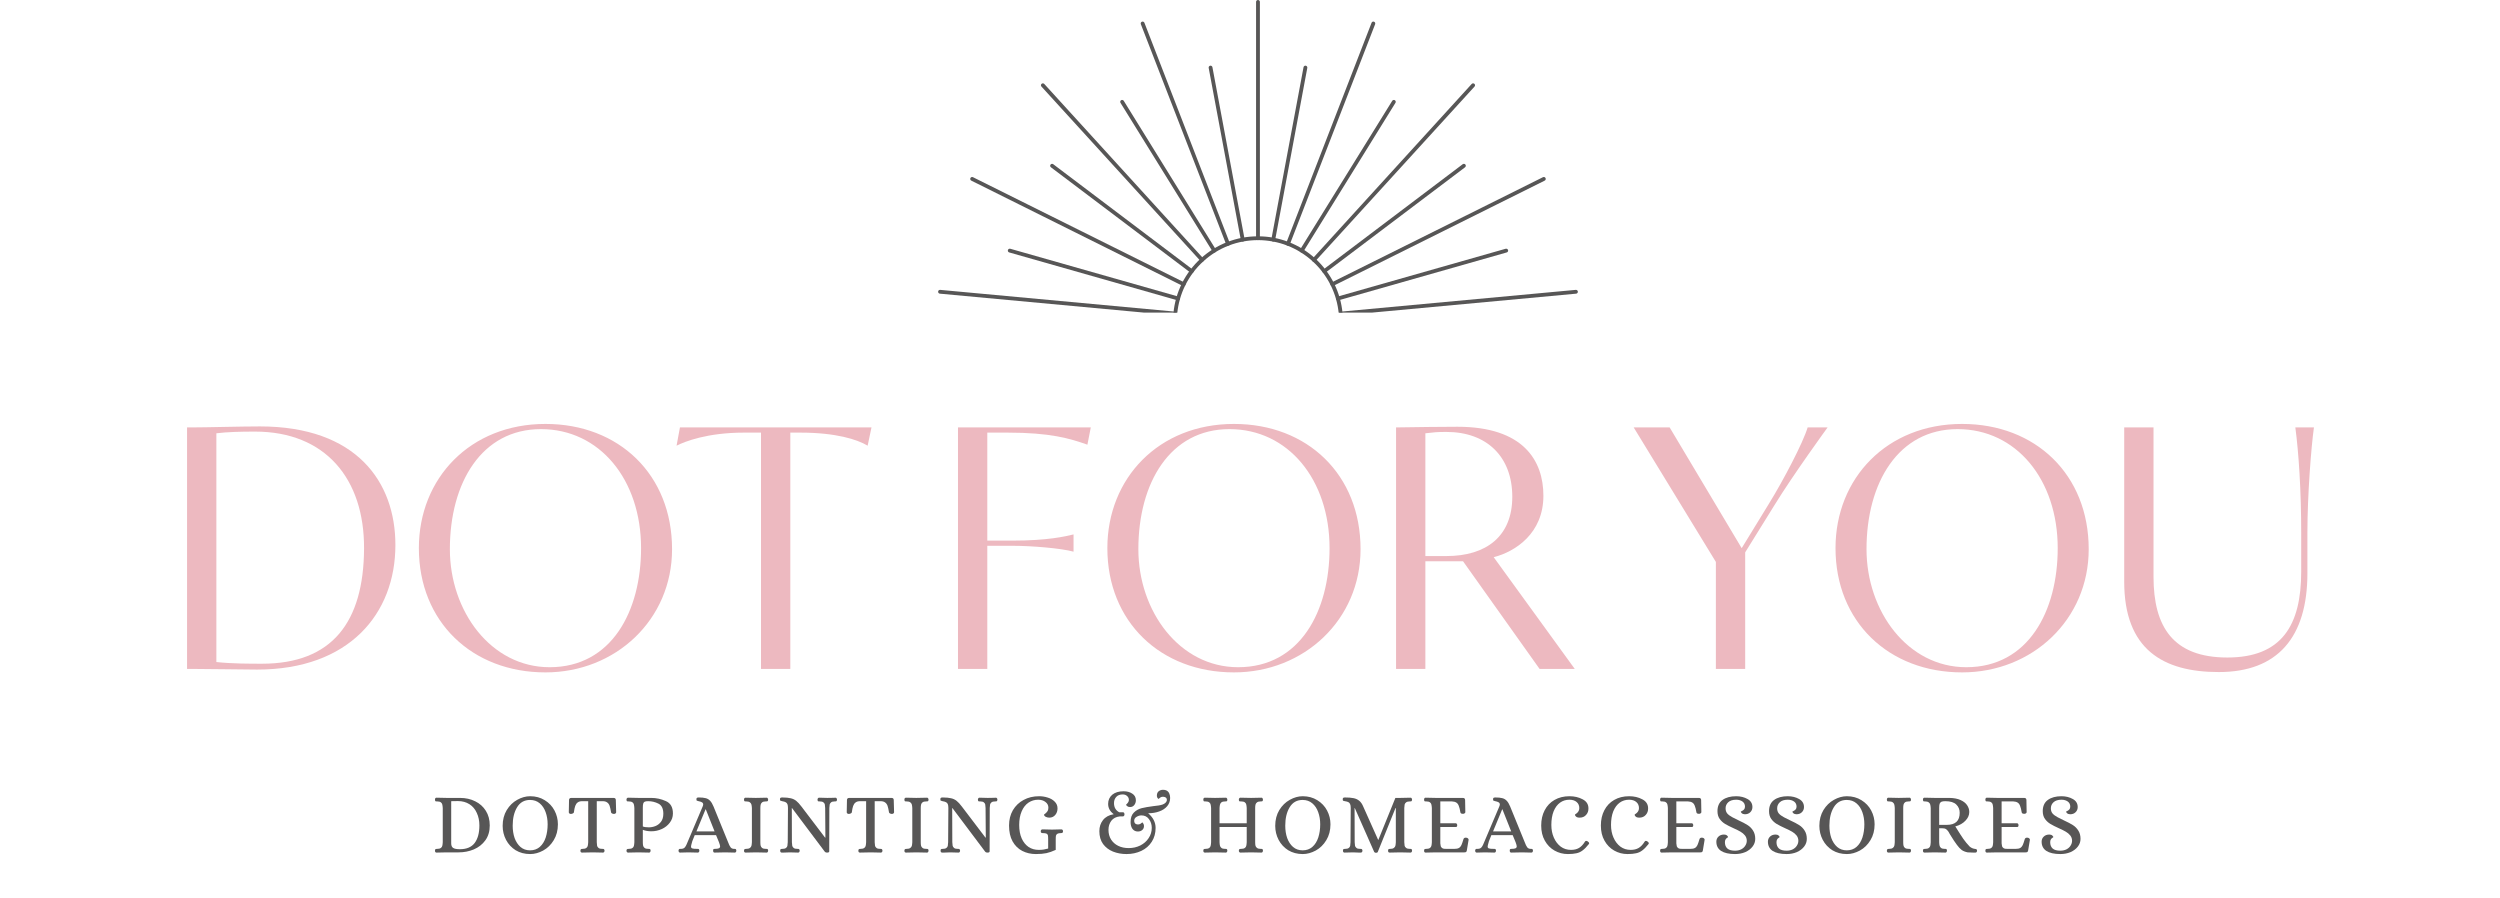 <svg xmlns="http://www.w3.org/2000/svg" xmlns:xlink="http://www.w3.org/1999/xlink" width="462" zoomAndPan="magnify"
     viewBox="0 0 346.5 124.5" height="166" preserveAspectRatio="xMidYMid meet" version="1.0">
    <defs>
        <g/>
        <clipPath id="ad99cc33ed">
            <path d="M 185.434 40.008 L 218.691 40.008 L 218.691 43.324 L 185.434 43.324 Z M 185.434 40.008 "
                  clip-rule="nonzero"/>
        </clipPath>
        <clipPath id="da4626e610">
            <path d="M 130 40 L 164 40 L 164 43.324 L 130 43.324 Z M 130 40 " clip-rule="nonzero"/>
        </clipPath>
        <clipPath id="b8ac2fe68e">
            <path d="M 162 32 L 187 32 L 187 43.324 L 162 43.324 Z M 162 32 " clip-rule="nonzero"/>
        </clipPath>
    </defs>
    <g clip-path="url(#ad99cc33ed)">
        <path fill="#575656"
              d="M 185.812 43.727 C 185.68 43.727 185.562 43.625 185.551 43.484 C 185.535 43.34 185.645 43.211 185.789 43.199 L 218.402 40.176 C 218.543 40.16 218.676 40.27 218.691 40.414 C 218.703 40.562 218.598 40.691 218.449 40.703 L 185.84 43.727 C 185.832 43.727 185.824 43.727 185.812 43.727 "
              fill-opacity="1" fill-rule="nonzero"/>
    </g>
    <path fill="#575656"
          d="M 185.426 41.641 C 185.312 41.641 185.203 41.562 185.172 41.445 C 185.129 41.305 185.215 41.16 185.355 41.117 L 208.688 34.477 C 208.828 34.438 208.977 34.52 209.016 34.66 C 209.059 34.801 208.977 34.949 208.832 34.988 L 185.5 41.629 C 185.477 41.637 185.449 41.641 185.426 41.641 "
          fill-opacity="1" fill-rule="nonzero"/>
    <path fill="#575656"
          d="M 184.66 39.66 C 184.562 39.66 184.469 39.605 184.422 39.512 C 184.355 39.379 184.41 39.223 184.539 39.156 L 206.258 28.344 L 213.855 24.559 C 213.988 24.492 214.148 24.547 214.211 24.68 C 214.277 24.809 214.227 24.969 214.094 25.035 L 206.492 28.82 L 184.777 39.633 C 184.738 39.648 184.699 39.66 184.66 39.66 "
          fill-opacity="1" fill-rule="nonzero"/>
    <path fill="#575656"
          d="M 183.539 37.855 C 183.461 37.855 183.379 37.82 183.328 37.75 C 183.238 37.633 183.262 37.465 183.379 37.379 L 202.734 22.758 C 202.852 22.672 203.02 22.695 203.109 22.812 C 203.195 22.93 203.172 23.094 203.059 23.184 L 183.699 37.801 C 183.652 37.836 183.594 37.855 183.539 37.855 "
          fill-opacity="1" fill-rule="nonzero"/>
    <path fill="#575656"
          d="M 182.109 36.285 C 182.047 36.285 181.98 36.262 181.93 36.219 C 181.82 36.117 181.812 35.949 181.914 35.844 L 203.977 11.637 C 204.074 11.531 204.242 11.523 204.352 11.621 C 204.461 11.719 204.469 11.887 204.371 11.996 L 182.305 36.199 C 182.254 36.258 182.18 36.285 182.109 36.285 "
          fill-opacity="1" fill-rule="nonzero"/>
    <path fill="#575656"
          d="M 180.414 35.004 C 180.367 35.004 180.32 34.992 180.273 34.965 C 180.148 34.887 180.113 34.723 180.188 34.598 L 192.961 13.977 C 193.039 13.852 193.203 13.812 193.324 13.891 C 193.449 13.965 193.488 14.129 193.41 14.254 L 180.641 34.879 C 180.59 34.961 180.504 35.004 180.414 35.004 "
          fill-opacity="1" fill-rule="nonzero"/>
    <path fill="#575656"
          d="M 178.512 34.059 C 178.48 34.059 178.449 34.051 178.418 34.039 C 178.281 33.988 178.215 33.832 178.266 33.695 L 190.098 3.16 C 190.148 3.02 190.305 2.953 190.441 3.008 C 190.578 3.059 190.645 3.211 190.594 3.352 L 178.762 33.887 C 178.719 33.992 178.621 34.059 178.512 34.059 "
          fill-opacity="1" fill-rule="nonzero"/>
    <path fill="#575656"
          d="M 176.473 33.477 C 176.457 33.477 176.441 33.477 176.422 33.473 C 176.277 33.445 176.184 33.309 176.211 33.164 L 180.668 9.32 C 180.695 9.176 180.836 9.078 180.98 9.105 C 181.121 9.133 181.219 9.27 181.191 9.414 L 176.734 33.262 C 176.711 33.387 176.598 33.477 176.473 33.477 "
          fill-opacity="1" fill-rule="nonzero"/>
    <path fill="#575656"
          d="M 174.355 33.281 C 174.211 33.281 174.09 33.164 174.09 33.016 L 174.09 0.266 C 174.09 0.117 174.211 0 174.355 0 C 174.504 0 174.621 0.117 174.621 0.266 L 174.621 33.016 C 174.621 33.164 174.504 33.281 174.355 33.281 "
          fill-opacity="1" fill-rule="nonzero"/>
    <path fill="#575656"
          d="M 172.242 33.477 C 172.117 33.477 172.004 33.387 171.98 33.262 L 167.523 9.414 C 167.496 9.27 167.59 9.133 167.734 9.105 C 167.879 9.078 168.016 9.176 168.043 9.32 L 172.504 33.164 C 172.527 33.309 172.434 33.445 172.289 33.473 C 172.273 33.477 172.258 33.477 172.242 33.477 "
          fill-opacity="1" fill-rule="nonzero"/>
    <path fill="#575656"
          d="M 170.199 34.059 C 170.094 34.059 169.992 33.992 169.953 33.887 L 158.121 3.352 C 158.066 3.211 158.137 3.059 158.273 3.008 C 158.41 2.953 158.562 3.02 158.617 3.16 L 170.449 33.695 C 170.5 33.832 170.434 33.988 170.297 34.039 C 170.266 34.051 170.23 34.059 170.199 34.059 "
          fill-opacity="1" fill-rule="nonzero"/>
    <path fill="#575656"
          d="M 168.301 35.004 C 168.211 35.004 168.125 34.961 168.074 34.879 L 155.301 14.254 C 155.227 14.129 155.262 13.965 155.387 13.891 C 155.512 13.812 155.676 13.852 155.754 13.977 L 168.523 34.598 C 168.602 34.723 168.562 34.887 168.438 34.965 C 168.395 34.992 168.348 35.004 168.301 35.004 "
          fill-opacity="1" fill-rule="nonzero"/>
    <path fill="#575656"
          d="M 166.605 36.285 C 166.531 36.285 166.461 36.258 166.41 36.199 L 144.344 11.996 C 144.246 11.887 144.254 11.719 144.363 11.621 C 144.473 11.523 144.641 11.531 144.738 11.637 L 166.801 35.844 C 166.898 35.949 166.891 36.117 166.785 36.219 C 166.734 36.262 166.668 36.285 166.605 36.285 "
          fill-opacity="1" fill-rule="nonzero"/>
    <path fill="#575656"
          d="M 165.176 37.855 C 165.117 37.855 165.062 37.836 165.016 37.801 L 145.656 23.184 C 145.539 23.094 145.516 22.93 145.605 22.812 C 145.695 22.695 145.859 22.672 145.977 22.758 L 165.336 37.379 C 165.449 37.465 165.477 37.633 165.387 37.75 C 165.336 37.82 165.254 37.855 165.176 37.855 "
          fill-opacity="1" fill-rule="nonzero"/>
    <path fill="#575656"
          d="M 164.055 39.66 C 164.016 39.66 163.977 39.648 163.938 39.633 L 134.621 25.035 C 134.488 24.969 134.438 24.809 134.5 24.68 C 134.566 24.547 134.727 24.492 134.855 24.559 L 142.457 28.344 L 164.176 39.156 C 164.305 39.223 164.359 39.379 164.293 39.512 C 164.246 39.605 164.152 39.66 164.055 39.66 "
          fill-opacity="1" fill-rule="nonzero"/>
    <path fill="#575656"
          d="M 163.289 41.641 C 163.262 41.641 163.238 41.637 163.215 41.629 L 139.879 34.988 C 139.738 34.949 139.656 34.801 139.695 34.66 C 139.738 34.52 139.883 34.438 140.023 34.477 L 163.359 41.117 C 163.5 41.16 163.582 41.305 163.543 41.445 C 163.508 41.562 163.402 41.641 163.289 41.641 "
          fill-opacity="1" fill-rule="nonzero"/>
    <g clip-path="url(#da4626e610)">
        <path fill="#575656"
              d="M 162.898 43.727 C 162.891 43.727 162.883 43.727 162.875 43.727 L 130.266 40.703 C 130.117 40.691 130.012 40.562 130.023 40.414 C 130.035 40.27 130.164 40.16 130.312 40.176 L 162.922 43.199 C 163.07 43.211 163.176 43.34 163.164 43.484 C 163.152 43.625 163.035 43.727 162.898 43.727 "
              fill-opacity="1" fill-rule="nonzero"/>
    </g>
    <g clip-path="url(#b8ac2fe68e)">
        <path fill="#575656"
              d="M 174.355 33.281 C 173.664 33.281 172.969 33.348 172.289 33.473 C 171.605 33.598 170.934 33.789 170.297 34.039 C 169.652 34.285 169.031 34.598 168.438 34.965 C 167.855 35.328 167.297 35.75 166.785 36.219 C 166.27 36.684 165.801 37.199 165.387 37.75 C 164.969 38.301 164.602 38.895 164.293 39.512 C 163.98 40.133 163.73 40.781 163.543 41.445 C 163.352 42.117 163.223 42.805 163.164 43.484 C 163.133 43.82 163.113 44.168 163.113 44.523 C 163.113 44.879 163.133 45.227 163.164 45.559 C 163.223 46.246 163.352 46.93 163.543 47.602 C 163.73 48.266 163.98 48.914 164.293 49.535 C 164.602 50.152 164.969 50.746 165.387 51.297 C 165.801 51.852 166.27 52.363 166.781 52.832 C 167.297 53.301 167.855 53.723 168.438 54.082 C 169.031 54.449 169.652 54.762 170.297 55.008 C 170.934 55.258 171.605 55.449 172.289 55.574 C 173.648 55.828 175.066 55.828 176.422 55.574 C 177.109 55.449 177.777 55.258 178.418 55.008 C 179.059 54.762 179.684 54.449 180.273 54.082 C 180.859 53.719 181.414 53.301 181.93 52.832 C 182.441 52.363 182.914 51.852 183.328 51.297 C 183.746 50.746 184.113 50.152 184.422 49.535 C 184.73 48.914 184.984 48.266 185.172 47.602 C 185.363 46.93 185.488 46.246 185.551 45.562 C 185.582 45.227 185.598 44.879 185.598 44.523 C 185.598 44.168 185.582 43.82 185.551 43.488 L 185.551 43.484 C 185.488 42.805 185.363 42.117 185.172 41.445 C 184.984 40.781 184.73 40.133 184.422 39.512 C 184.113 38.895 183.746 38.301 183.328 37.75 C 182.914 37.199 182.441 36.684 181.93 36.219 C 181.418 35.75 180.859 35.328 180.273 34.965 C 179.684 34.598 179.059 34.285 178.418 34.039 C 177.777 33.789 177.109 33.598 176.422 33.473 C 175.746 33.348 175.051 33.281 174.355 33.281 Z M 174.355 56.297 C 173.633 56.297 172.902 56.23 172.191 56.098 C 171.477 55.965 170.773 55.766 170.105 55.504 C 169.434 55.246 168.777 54.918 168.16 54.535 C 167.547 54.156 166.965 53.715 166.426 53.223 C 165.891 52.734 165.398 52.195 164.961 51.617 C 164.523 51.039 164.141 50.418 163.816 49.773 C 163.492 49.125 163.227 48.441 163.031 47.746 C 162.832 47.043 162.699 46.324 162.633 45.609 C 162.602 45.262 162.586 44.895 162.586 44.523 C 162.586 44.152 162.602 43.789 162.637 43.438 C 162.699 42.723 162.832 42.004 163.031 41.301 C 163.227 40.605 163.492 39.922 163.816 39.273 C 164.141 38.629 164.523 38.008 164.961 37.43 C 165.398 36.852 165.891 36.312 166.426 35.824 C 166.965 35.332 167.547 34.895 168.16 34.512 C 168.777 34.129 169.434 33.805 170.105 33.543 C 170.773 33.285 171.477 33.082 172.191 32.949 C 173.613 32.688 175.102 32.688 176.52 32.949 C 177.238 33.082 177.941 33.285 178.609 33.543 C 179.281 33.805 179.938 34.129 180.555 34.516 C 181.168 34.895 181.75 35.332 182.289 35.824 C 182.824 36.312 183.316 36.852 183.75 37.43 C 184.188 38.008 184.574 38.629 184.895 39.273 C 185.223 39.922 185.484 40.605 185.684 41.301 C 185.883 42.004 186.016 42.723 186.078 43.438 C 186.113 43.789 186.129 44.152 186.129 44.523 C 186.129 44.895 186.113 45.262 186.078 45.613 C 186.016 46.324 185.883 47.043 185.684 47.746 C 185.484 48.441 185.223 49.125 184.895 49.773 C 184.574 50.418 184.188 51.039 183.75 51.617 C 183.316 52.195 182.824 52.734 182.289 53.223 C 181.75 53.715 181.168 54.156 180.555 54.535 C 179.938 54.918 179.281 55.246 178.609 55.504 C 177.941 55.766 177.238 55.965 176.52 56.098 C 175.809 56.23 175.082 56.297 174.355 56.297 "
              fill-opacity="1" fill-rule="nonzero"/>
    </g>
    <g fill="#edb9c0" fill-opacity="1">
        <g transform="translate(21.864, 92.71)">
            <g>
                <path d="M 4.062 0 L 4.594 0 C 7.406 0 11.516 0.094 13.766 0.094 C 26.531 0.094 32.938 -7.656 32.938 -17.172 C 32.938 -25.922 27.547 -33.609 14.156 -33.609 C 11.422 -33.609 6.844 -33.469 4.641 -33.469 L 4.062 -33.469 Z M 8.125 -32.656 C 9.656 -32.844 11.469 -32.891 13.484 -32.891 C 23.234 -32.891 28.641 -26.344 28.594 -16.688 C 28.547 -6.5 24.188 -0.719 14.438 -0.719 C 12.906 -0.719 10.188 -0.719 8.125 -0.953 Z M 8.125 -32.656 "/>
            </g>
        </g>
    </g>
    <g fill="#edb9c0" fill-opacity="1">
        <g transform="translate(55.664, 92.71)">
            <g>
                <path d="M 2.391 -16.734 C 2.391 -6.547 9.75 0.484 19.938 0.484 C 29.641 0.484 37.484 -6.797 37.484 -16.594 C 37.484 -26.922 30.125 -33.953 19.938 -33.953 C 9.516 -33.953 2.391 -26.438 2.391 -16.734 Z M 6.688 -16.594 C 6.688 -25.812 11.094 -33.234 19.312 -33.234 C 27.438 -33.234 33.188 -26.25 33.188 -16.734 C 33.188 -8.031 29.125 -0.234 20.516 -0.234 C 12.391 -0.234 6.688 -7.984 6.688 -16.594 Z M 6.688 -16.594 "/>
            </g>
        </g>
    </g>
    <g fill="#edb9c0" fill-opacity="1">
        <g transform="translate(94.006, 92.71)">
            <g>
                <path d="M -0.234 -30.938 C 0.906 -31.516 4.016 -32.75 9.125 -32.75 L 11.469 -32.75 L 11.469 0 L 15.531 0 L 15.531 -32.75 L 16.875 -32.75 C 21.891 -32.75 24.812 -31.797 26.25 -30.938 L 26.781 -33.469 L 0.234 -33.469 Z M -0.234 -30.938 "/>
            </g>
        </g>
    </g>
    <g fill="#edb9c0" fill-opacity="1">
        <g transform="translate(119.488, 92.71)">
            <g/>
        </g>
    </g>
    <g fill="#edb9c0" fill-opacity="1">
        <g transform="translate(128.715, 92.71)">
            <g>
                <path d="M 22.469 -33.469 L 4.062 -33.469 L 4.062 0 L 8.125 0 L 8.125 -17.062 L 11.672 -17.062 C 14.203 -17.062 18.312 -16.734 20.078 -16.25 L 20.078 -18.641 C 18.938 -18.359 16.453 -17.781 11.672 -17.781 L 8.125 -17.781 L 8.125 -32.75 L 10.906 -32.75 C 16.875 -32.75 19.562 -31.938 22 -31.078 Z M 22.469 -33.469 "/>
            </g>
        </g>
    </g>
    <g fill="#edb9c0" fill-opacity="1">
        <g transform="translate(151.089, 92.71)">
            <g>
                <path d="M 2.391 -16.734 C 2.391 -6.547 9.75 0.484 19.938 0.484 C 29.641 0.484 37.484 -6.797 37.484 -16.594 C 37.484 -26.922 30.125 -33.953 19.938 -33.953 C 9.516 -33.953 2.391 -26.438 2.391 -16.734 Z M 6.688 -16.594 C 6.688 -25.812 11.094 -33.234 19.312 -33.234 C 27.438 -33.234 33.188 -26.25 33.188 -16.734 C 33.188 -8.031 29.125 -0.234 20.516 -0.234 C 12.391 -0.234 6.688 -7.984 6.688 -16.594 Z M 6.688 -16.594 "/>
            </g>
        </g>
    </g>
    <g fill="#edb9c0" fill-opacity="1">
        <g transform="translate(189.431, 92.71)">
            <g>
                <path d="M 8.125 0 L 8.125 -14.922 L 13.344 -14.922 L 23.953 0 L 28.828 0 L 17.594 -15.484 C 20.609 -16.25 24.484 -18.797 24.484 -24 C 24.484 -28.875 21.703 -33.562 12.578 -33.562 C 11.625 -33.562 5.922 -33.516 4.062 -33.469 L 4.062 0 Z M 8.125 -32.656 C 9.422 -32.797 9.656 -32.844 11.047 -32.844 C 16.688 -32.844 20.172 -29.359 20.172 -23.859 C 20.172 -18.359 16.547 -15.641 11.047 -15.641 L 8.125 -15.641 Z M 8.125 -32.656 "/>
            </g>
        </g>
    </g>
    <g fill="#edb9c0" fill-opacity="1">
        <g transform="translate(216.968, 92.71)">
            <g/>
        </g>
    </g>
    <g fill="#edb9c0" fill-opacity="1">
        <g transform="translate(226.195, 92.71)">
            <g>
                <path d="M 24.344 -33.469 C 23.719 -31.359 20.938 -26.062 18.984 -22.906 L 15.203 -16.734 L 5.219 -33.469 L 0.234 -33.469 L 11.625 -14.828 L 11.625 0 L 15.688 0 L 15.688 -16.156 L 19.75 -22.703 C 22.375 -26.969 27.109 -33.469 27.109 -33.469 Z M 24.344 -33.469 "/>
            </g>
        </g>
    </g>
    <g fill="#edb9c0" fill-opacity="1">
        <g transform="translate(252.011, 92.71)">
            <g>
                <path d="M 2.391 -16.734 C 2.391 -6.547 9.75 0.484 19.938 0.484 C 29.641 0.484 37.484 -6.797 37.484 -16.594 C 37.484 -26.922 30.125 -33.953 19.938 -33.953 C 9.516 -33.953 2.391 -26.438 2.391 -16.734 Z M 6.688 -16.594 C 6.688 -25.812 11.094 -33.234 19.312 -33.234 C 27.438 -33.234 33.188 -26.25 33.188 -16.734 C 33.188 -8.031 29.125 -0.234 20.516 -0.234 C 12.391 -0.234 6.688 -7.984 6.688 -16.594 Z M 6.688 -16.594 "/>
            </g>
        </g>
    </g>
    <g fill="#edb9c0" fill-opacity="1">
        <g transform="translate(290.353, 92.71)">
            <g>
                <path d="M 27.781 -33.469 C 28.25 -29.938 28.594 -24.719 28.594 -18.844 L 28.594 -13.484 C 28.594 -6.078 25.922 -1.578 18.359 -1.578 C 10.812 -1.578 8.125 -5.875 8.125 -12.766 L 8.125 -33.469 L 4.062 -33.469 L 4.062 -12.094 C 4.062 -2.719 9.422 0.438 17.172 0.438 C 25.344 0.438 29.453 -4.406 29.453 -13.25 L 29.453 -18.891 C 29.453 -24.047 29.984 -30.844 30.359 -33.469 Z M 27.781 -33.469 "/>
            </g>
        </g>
    </g>
    <g fill="#575656" fill-opacity="1">
        <g transform="translate(59.771, 118.138)">
            <g>
                <path d="M 0.719 0.031 C 0.656 0.031 0.602 0.004 0.562 -0.047 C 0.531 -0.098 0.516 -0.16 0.516 -0.234 C 0.523 -0.348 0.547 -0.414 0.578 -0.438 C 0.617 -0.469 0.695 -0.484 0.812 -0.484 C 1.039 -0.484 1.211 -0.523 1.328 -0.609 C 1.441 -0.691 1.508 -0.789 1.531 -0.906 C 1.562 -1.031 1.582 -1.195 1.594 -1.406 L 1.594 -6.141 C 1.582 -6.336 1.562 -6.5 1.531 -6.625 C 1.508 -6.75 1.441 -6.852 1.328 -6.938 C 1.211 -7.02 1.039 -7.062 0.812 -7.062 L 0.734 -7.062 C 0.66 -7.062 0.609 -7.07 0.578 -7.094 C 0.547 -7.125 0.523 -7.195 0.516 -7.312 C 0.516 -7.383 0.531 -7.445 0.562 -7.5 C 0.602 -7.551 0.656 -7.578 0.719 -7.578 C 1.238 -7.555 1.711 -7.547 2.141 -7.547 L 4 -7.547 C 4.77 -7.547 5.469 -7.391 6.094 -7.078 C 6.719 -6.773 7.207 -6.336 7.562 -5.766 C 7.926 -5.191 8.109 -4.516 8.109 -3.734 C 8.109 -2.922 7.906 -2.234 7.5 -1.672 C 7.094 -1.109 6.555 -0.688 5.891 -0.406 C 5.234 -0.133 4.535 0 3.797 0 L 2.141 0 C 1.711 0 1.238 0.008 0.719 0.031 Z M 3.969 -0.438 C 4.895 -0.438 5.578 -0.723 6.016 -1.297 C 6.453 -1.879 6.672 -2.691 6.672 -3.734 C 6.672 -4.379 6.551 -4.957 6.312 -5.469 C 6.082 -5.988 5.742 -6.391 5.297 -6.672 C 4.848 -6.961 4.316 -7.109 3.703 -7.109 L 2.766 -7.094 L 2.766 -1.25 C 2.766 -0.938 2.859 -0.723 3.047 -0.609 C 3.234 -0.492 3.539 -0.438 3.969 -0.438 Z M 3.969 -0.438 "/>
            </g>
        </g>
    </g>
    <g fill="#575656" fill-opacity="1">
        <g transform="translate(69.106, 118.138)">
            <g>
                <path d="M 4.375 0.234 C 3.613 0.234 2.941 0.055 2.359 -0.297 C 1.785 -0.66 1.344 -1.141 1.031 -1.734 C 0.719 -2.336 0.562 -2.984 0.562 -3.672 C 0.562 -4.504 0.75 -5.234 1.125 -5.859 C 1.508 -6.484 1.992 -6.957 2.578 -7.281 C 3.172 -7.613 3.77 -7.781 4.375 -7.781 C 5.133 -7.781 5.805 -7.598 6.391 -7.234 C 6.984 -6.867 7.438 -6.391 7.75 -5.797 C 8.062 -5.203 8.219 -4.566 8.219 -3.891 C 8.219 -3.047 8.023 -2.312 7.641 -1.688 C 7.266 -1.062 6.773 -0.582 6.172 -0.25 C 5.578 0.07 4.977 0.234 4.375 0.234 Z M 4.359 -0.281 C 4.898 -0.281 5.352 -0.441 5.719 -0.766 C 6.082 -1.086 6.352 -1.52 6.531 -2.062 C 6.707 -2.613 6.797 -3.223 6.797 -3.891 C 6.797 -4.504 6.703 -5.066 6.516 -5.578 C 6.336 -6.086 6.066 -6.492 5.703 -6.797 C 5.336 -7.109 4.891 -7.266 4.359 -7.266 C 3.566 -7.266 2.969 -6.926 2.562 -6.25 C 2.156 -5.582 1.953 -4.734 1.953 -3.703 C 1.953 -3.078 2.039 -2.504 2.219 -1.984 C 2.406 -1.473 2.676 -1.062 3.031 -0.75 C 3.395 -0.438 3.836 -0.281 4.359 -0.281 Z M 4.359 -0.281 "/>
            </g>
        </g>
    </g>
    <g fill="#575656" fill-opacity="1">
        <g transform="translate(78.524, 118.138)">
            <g>
                <path d="M 2.141 0.031 C 2.066 0.031 2.008 0.004 1.969 -0.047 C 1.938 -0.098 1.922 -0.16 1.922 -0.234 C 1.93 -0.348 1.957 -0.414 2 -0.438 C 2.039 -0.469 2.113 -0.484 2.219 -0.484 C 2.445 -0.484 2.617 -0.523 2.734 -0.609 C 2.848 -0.691 2.914 -0.789 2.938 -0.906 C 2.969 -1.031 2.988 -1.195 3 -1.406 L 3 -7.094 L 2.172 -7.094 C 1.898 -7.094 1.691 -7.035 1.547 -6.922 C 1.398 -6.816 1.285 -6.656 1.203 -6.438 C 1.129 -6.227 1.066 -5.93 1.016 -5.547 C 1.004 -5.484 0.953 -5.43 0.859 -5.391 C 0.773 -5.348 0.688 -5.328 0.594 -5.328 C 0.52 -5.328 0.453 -5.348 0.391 -5.391 C 0.336 -5.441 0.312 -5.5 0.312 -5.562 L 0.344 -7.25 C 0.344 -7.445 0.453 -7.547 0.672 -7.547 L 6.516 -7.547 C 6.723 -7.547 6.828 -7.445 6.828 -7.25 L 6.875 -5.562 C 6.875 -5.5 6.844 -5.441 6.781 -5.391 C 6.719 -5.348 6.648 -5.328 6.578 -5.328 C 6.484 -5.328 6.395 -5.348 6.312 -5.391 C 6.227 -5.43 6.18 -5.484 6.172 -5.547 C 6.109 -5.941 6.039 -6.242 5.969 -6.453 C 5.895 -6.66 5.781 -6.816 5.625 -6.922 C 5.477 -7.035 5.27 -7.094 5 -7.094 L 4.188 -7.094 L 4.188 -1.406 C 4.195 -1.195 4.211 -1.031 4.234 -0.906 C 4.266 -0.789 4.332 -0.691 4.438 -0.609 C 4.551 -0.523 4.723 -0.484 4.953 -0.484 L 5.031 -0.484 C 5.102 -0.484 5.156 -0.469 5.188 -0.438 C 5.227 -0.406 5.254 -0.336 5.266 -0.234 C 5.266 -0.16 5.242 -0.098 5.203 -0.047 C 5.172 0.004 5.117 0.031 5.047 0.031 C 4.535 0.008 4.066 0 3.641 0 C 3.16 0 2.66 0.008 2.141 0.031 Z M 2.141 0.031 "/>
            </g>
        </g>
    </g>
    <g fill="#575656" fill-opacity="1">
        <g transform="translate(86.329, 118.138)">
            <g>
                <path d="M 0.719 0.031 C 0.656 0.031 0.602 0.004 0.562 -0.047 C 0.52 -0.098 0.5 -0.16 0.5 -0.234 C 0.508 -0.348 0.535 -0.414 0.578 -0.438 C 0.617 -0.469 0.695 -0.484 0.812 -0.484 C 1.039 -0.484 1.211 -0.523 1.328 -0.609 C 1.441 -0.691 1.508 -0.789 1.531 -0.906 C 1.562 -1.031 1.582 -1.195 1.594 -1.406 L 1.594 -6.141 C 1.582 -6.336 1.562 -6.5 1.531 -6.625 C 1.508 -6.75 1.441 -6.852 1.328 -6.938 C 1.211 -7.02 1.039 -7.062 0.812 -7.062 L 0.734 -7.062 C 0.66 -7.062 0.602 -7.07 0.562 -7.094 C 0.531 -7.125 0.508 -7.195 0.5 -7.312 C 0.5 -7.383 0.52 -7.445 0.562 -7.5 C 0.602 -7.551 0.656 -7.578 0.719 -7.578 C 1.238 -7.555 1.719 -7.547 2.156 -7.547 L 3.938 -7.547 C 4.633 -7.547 5.305 -7.398 5.953 -7.109 C 6.609 -6.828 6.938 -6.254 6.938 -5.391 C 6.938 -4.91 6.789 -4.484 6.5 -4.109 C 6.219 -3.734 5.848 -3.441 5.391 -3.234 C 4.93 -3.023 4.453 -2.922 3.953 -2.922 C 3.504 -2.922 3.109 -2.988 2.766 -3.125 L 2.766 -1.406 C 2.766 -1.195 2.781 -1.031 2.812 -0.906 C 2.844 -0.789 2.91 -0.691 3.016 -0.609 C 3.129 -0.523 3.301 -0.484 3.531 -0.484 L 3.609 -0.484 C 3.691 -0.484 3.75 -0.469 3.781 -0.438 C 3.82 -0.406 3.844 -0.336 3.844 -0.234 C 3.844 -0.16 3.82 -0.098 3.781 -0.047 C 3.75 0.004 3.703 0.031 3.641 0.031 C 3.129 0.008 2.629 0 2.141 0 C 1.711 0 1.238 0.008 0.719 0.031 Z M 3.609 -3.469 C 3.898 -3.469 4.195 -3.523 4.5 -3.641 C 4.801 -3.754 5.062 -3.953 5.281 -4.234 C 5.5 -4.516 5.609 -4.891 5.609 -5.359 C 5.609 -6.055 5.383 -6.52 4.938 -6.75 C 4.488 -6.977 4.016 -7.094 3.516 -7.094 C 3.305 -7.094 3.148 -7.07 3.047 -7.031 C 2.941 -6.988 2.867 -6.906 2.828 -6.781 C 2.785 -6.656 2.766 -6.457 2.766 -6.188 L 2.766 -3.594 C 2.953 -3.508 3.234 -3.469 3.609 -3.469 Z M 3.609 -3.469 "/>
            </g>
        </g>
    </g>
    <g fill="#575656" fill-opacity="1">
        <g transform="translate(94.181, 118.138)">
            <g>
                <path d="M 0.078 0.031 C 0.004 0.031 -0.047 0.004 -0.078 -0.047 C -0.117 -0.098 -0.141 -0.16 -0.141 -0.234 C -0.129 -0.348 -0.102 -0.414 -0.062 -0.438 C -0.031 -0.469 0.008 -0.484 0.062 -0.484 C 0.125 -0.484 0.16 -0.484 0.172 -0.484 C 0.41 -0.484 0.586 -0.539 0.703 -0.656 C 0.816 -0.781 0.906 -0.922 0.969 -1.078 C 1.039 -1.234 1.086 -1.344 1.109 -1.406 L 3.203 -6.344 C 3.254 -6.469 3.281 -6.566 3.281 -6.641 C 3.281 -6.773 3.223 -6.875 3.109 -6.938 C 2.992 -7.008 2.836 -7.062 2.641 -7.094 C 2.504 -7.125 2.422 -7.148 2.391 -7.172 C 2.359 -7.191 2.344 -7.258 2.344 -7.375 C 2.344 -7.469 2.367 -7.531 2.422 -7.562 C 2.473 -7.594 2.555 -7.609 2.672 -7.609 C 3.066 -7.609 3.379 -7.578 3.609 -7.516 C 3.848 -7.461 4.055 -7.344 4.234 -7.156 C 4.41 -6.977 4.57 -6.707 4.719 -6.344 L 6.734 -1.406 C 6.848 -1.094 6.961 -0.859 7.078 -0.703 C 7.191 -0.555 7.359 -0.484 7.578 -0.484 L 7.656 -0.484 C 7.727 -0.484 7.781 -0.469 7.812 -0.438 C 7.844 -0.406 7.863 -0.336 7.875 -0.234 C 7.875 -0.16 7.852 -0.098 7.812 -0.047 C 7.781 0.004 7.727 0.031 7.656 0.031 C 7.145 0.008 6.707 0 6.344 0 C 5.863 0 5.367 0.008 4.859 0.031 C 4.785 0.031 4.734 0.004 4.703 -0.047 C 4.672 -0.098 4.656 -0.16 4.656 -0.234 C 4.656 -0.336 4.672 -0.406 4.703 -0.438 C 4.734 -0.469 4.789 -0.484 4.875 -0.484 C 5.145 -0.484 5.336 -0.508 5.453 -0.562 C 5.566 -0.613 5.625 -0.707 5.625 -0.844 C 5.625 -0.938 5.57 -1.125 5.469 -1.406 L 5.062 -2.391 L 2.109 -2.391 C 1.91 -1.898 1.797 -1.613 1.766 -1.531 C 1.742 -1.445 1.734 -1.406 1.734 -1.406 C 1.641 -1.094 1.594 -0.895 1.594 -0.812 C 1.594 -0.676 1.648 -0.586 1.766 -0.547 C 1.891 -0.504 2.117 -0.484 2.453 -0.484 L 2.516 -0.484 C 2.598 -0.484 2.656 -0.469 2.688 -0.438 C 2.719 -0.406 2.738 -0.336 2.75 -0.234 C 2.75 -0.16 2.727 -0.098 2.688 -0.047 C 2.656 0.004 2.602 0.031 2.531 0.031 C 2.02 0.008 1.586 0 1.234 0 C 0.973 0 0.586 0.008 0.078 0.031 Z M 2.344 -2.906 L 4.859 -2.906 L 3.641 -5.969 L 3.609 -5.969 Z M 2.344 -2.906 "/>
            </g>
        </g>
    </g>
    <g fill="#575656" fill-opacity="1">
        <g transform="translate(102.619, 118.138)">
            <g>
                <path d="M 0.719 0.031 C 0.645 0.031 0.586 0.004 0.547 -0.047 C 0.516 -0.098 0.5 -0.16 0.5 -0.234 C 0.508 -0.348 0.535 -0.414 0.578 -0.438 C 0.617 -0.469 0.691 -0.484 0.797 -0.484 C 1.023 -0.484 1.195 -0.523 1.312 -0.609 C 1.426 -0.691 1.5 -0.789 1.531 -0.906 C 1.562 -1.031 1.582 -1.195 1.594 -1.406 L 1.594 -6.141 C 1.582 -6.348 1.562 -6.508 1.531 -6.625 C 1.5 -6.75 1.426 -6.852 1.312 -6.938 C 1.195 -7.02 1.023 -7.062 0.797 -7.062 L 0.734 -7.062 C 0.66 -7.062 0.602 -7.07 0.562 -7.094 C 0.531 -7.125 0.508 -7.195 0.5 -7.312 C 0.5 -7.383 0.516 -7.445 0.547 -7.5 C 0.586 -7.551 0.645 -7.578 0.719 -7.578 C 1.238 -7.555 1.711 -7.547 2.141 -7.547 C 2.617 -7.547 3.117 -7.555 3.641 -7.578 C 3.703 -7.578 3.75 -7.551 3.781 -7.5 C 3.82 -7.445 3.844 -7.383 3.844 -7.312 C 3.844 -7.195 3.816 -7.125 3.766 -7.094 C 3.723 -7.07 3.645 -7.062 3.531 -7.062 C 3.301 -7.062 3.129 -7.02 3.016 -6.938 C 2.91 -6.852 2.844 -6.75 2.812 -6.625 C 2.781 -6.5 2.766 -6.336 2.766 -6.141 L 2.766 -1.406 C 2.766 -1.195 2.781 -1.031 2.812 -0.906 C 2.844 -0.789 2.91 -0.691 3.016 -0.609 C 3.129 -0.523 3.301 -0.484 3.531 -0.484 L 3.609 -0.484 C 3.691 -0.484 3.75 -0.469 3.781 -0.438 C 3.82 -0.406 3.844 -0.336 3.844 -0.234 C 3.844 -0.16 3.82 -0.098 3.781 -0.047 C 3.75 0.004 3.703 0.031 3.641 0.031 C 3.129 0.008 2.633 0 2.156 0 C 1.719 0 1.238 0.008 0.719 0.031 Z M 0.719 0.031 "/>
            </g>
        </g>
    </g>
    <g fill="#575656" fill-opacity="1">
        <g transform="translate(107.603, 118.138)">
            <g>
                <path d="M 0.734 0.031 C 0.672 0.031 0.617 0.004 0.578 -0.047 C 0.547 -0.098 0.531 -0.16 0.531 -0.234 C 0.531 -0.348 0.551 -0.414 0.594 -0.438 C 0.633 -0.469 0.711 -0.484 0.828 -0.484 C 1.055 -0.484 1.223 -0.523 1.328 -0.609 C 1.441 -0.691 1.508 -0.789 1.531 -0.906 C 1.551 -1.02 1.566 -1.188 1.578 -1.406 L 1.609 -6.141 C 1.609 -6.379 1.582 -6.562 1.531 -6.688 C 1.477 -6.812 1.395 -6.898 1.281 -6.953 C 1.164 -7.016 1.004 -7.062 0.797 -7.094 C 0.66 -7.125 0.578 -7.148 0.547 -7.172 C 0.516 -7.191 0.5 -7.258 0.5 -7.375 C 0.5 -7.469 0.523 -7.531 0.578 -7.562 C 0.629 -7.594 0.711 -7.609 0.828 -7.609 C 1.316 -7.609 1.703 -7.57 1.984 -7.5 C 2.273 -7.438 2.531 -7.316 2.75 -7.141 C 2.969 -6.973 3.211 -6.707 3.484 -6.344 L 6.75 -2.047 L 6.797 -2.047 L 6.766 -6.141 C 6.754 -6.359 6.738 -6.523 6.719 -6.641 C 6.695 -6.754 6.629 -6.852 6.516 -6.938 C 6.41 -7.02 6.242 -7.062 6.016 -7.062 L 5.938 -7.062 C 5.863 -7.062 5.805 -7.07 5.766 -7.094 C 5.734 -7.125 5.711 -7.195 5.703 -7.312 C 5.703 -7.383 5.723 -7.445 5.766 -7.5 C 5.805 -7.551 5.859 -7.578 5.922 -7.578 C 6.43 -7.555 6.812 -7.547 7.062 -7.547 C 7.219 -7.547 7.508 -7.551 7.938 -7.562 L 8.188 -7.578 C 8.258 -7.578 8.312 -7.551 8.344 -7.5 C 8.383 -7.445 8.406 -7.383 8.406 -7.312 C 8.395 -7.195 8.367 -7.125 8.328 -7.094 C 8.285 -7.07 8.211 -7.062 8.109 -7.062 C 7.867 -7.062 7.695 -7.02 7.594 -6.938 C 7.488 -6.852 7.422 -6.754 7.391 -6.641 C 7.367 -6.523 7.352 -6.359 7.344 -6.141 L 7.328 -0.125 C 7.316 -0.02 7.219 0.031 7.031 0.031 C 6.875 0.031 6.758 -0.02 6.688 -0.125 L 2.172 -6.141 L 2.141 -6.141 L 2.156 -1.406 C 2.164 -1.188 2.18 -1.02 2.203 -0.906 C 2.234 -0.789 2.301 -0.691 2.406 -0.609 C 2.508 -0.523 2.68 -0.484 2.922 -0.484 L 2.984 -0.484 C 3.066 -0.484 3.125 -0.469 3.156 -0.438 C 3.195 -0.406 3.223 -0.336 3.234 -0.234 C 3.234 -0.16 3.211 -0.098 3.172 -0.047 C 3.141 0.004 3.086 0.031 3.016 0.031 C 2.504 0.008 2.117 0 1.859 0 C 1.691 0 1.41 0.008 1.016 0.031 Z M 0.734 0.031 "/>
            </g>
        </g>
    </g>
    <g fill="#575656" fill-opacity="1">
        <g transform="translate(117.045, 118.138)">
            <g>
                <path d="M 2.141 0.031 C 2.066 0.031 2.008 0.004 1.969 -0.047 C 1.938 -0.098 1.922 -0.16 1.922 -0.234 C 1.93 -0.348 1.957 -0.414 2 -0.438 C 2.039 -0.469 2.113 -0.484 2.219 -0.484 C 2.445 -0.484 2.617 -0.523 2.734 -0.609 C 2.848 -0.691 2.914 -0.789 2.938 -0.906 C 2.969 -1.031 2.988 -1.195 3 -1.406 L 3 -7.094 L 2.172 -7.094 C 1.898 -7.094 1.691 -7.035 1.547 -6.922 C 1.398 -6.816 1.285 -6.656 1.203 -6.438 C 1.129 -6.227 1.066 -5.93 1.016 -5.547 C 1.004 -5.484 0.953 -5.43 0.859 -5.391 C 0.773 -5.348 0.688 -5.328 0.594 -5.328 C 0.52 -5.328 0.453 -5.348 0.391 -5.391 C 0.336 -5.441 0.312 -5.5 0.312 -5.562 L 0.344 -7.25 C 0.344 -7.445 0.453 -7.547 0.672 -7.547 L 6.516 -7.547 C 6.723 -7.547 6.828 -7.445 6.828 -7.25 L 6.875 -5.562 C 6.875 -5.5 6.844 -5.441 6.781 -5.391 C 6.719 -5.348 6.648 -5.328 6.578 -5.328 C 6.484 -5.328 6.395 -5.348 6.312 -5.391 C 6.227 -5.43 6.18 -5.484 6.172 -5.547 C 6.109 -5.941 6.039 -6.242 5.969 -6.453 C 5.895 -6.66 5.781 -6.816 5.625 -6.922 C 5.477 -7.035 5.27 -7.094 5 -7.094 L 4.188 -7.094 L 4.188 -1.406 C 4.195 -1.195 4.211 -1.031 4.234 -0.906 C 4.266 -0.789 4.332 -0.691 4.438 -0.609 C 4.551 -0.523 4.723 -0.484 4.953 -0.484 L 5.031 -0.484 C 5.102 -0.484 5.156 -0.469 5.188 -0.438 C 5.227 -0.406 5.254 -0.336 5.266 -0.234 C 5.266 -0.16 5.242 -0.098 5.203 -0.047 C 5.172 0.004 5.117 0.031 5.047 0.031 C 4.535 0.008 4.066 0 3.641 0 C 3.16 0 2.66 0.008 2.141 0.031 Z M 2.141 0.031 "/>
            </g>
        </g>
    </g>
    <g fill="#575656" fill-opacity="1">
        <g transform="translate(124.85, 118.138)">
            <g>
                <path d="M 0.719 0.031 C 0.645 0.031 0.586 0.004 0.547 -0.047 C 0.516 -0.098 0.5 -0.16 0.5 -0.234 C 0.508 -0.348 0.535 -0.414 0.578 -0.438 C 0.617 -0.469 0.691 -0.484 0.797 -0.484 C 1.023 -0.484 1.195 -0.523 1.312 -0.609 C 1.426 -0.691 1.5 -0.789 1.531 -0.906 C 1.562 -1.031 1.582 -1.195 1.594 -1.406 L 1.594 -6.141 C 1.582 -6.348 1.562 -6.508 1.531 -6.625 C 1.5 -6.75 1.426 -6.852 1.312 -6.938 C 1.195 -7.02 1.023 -7.062 0.797 -7.062 L 0.734 -7.062 C 0.66 -7.062 0.602 -7.07 0.562 -7.094 C 0.531 -7.125 0.508 -7.195 0.5 -7.312 C 0.5 -7.383 0.516 -7.445 0.547 -7.5 C 0.586 -7.551 0.645 -7.578 0.719 -7.578 C 1.238 -7.555 1.711 -7.547 2.141 -7.547 C 2.617 -7.547 3.117 -7.555 3.641 -7.578 C 3.703 -7.578 3.75 -7.551 3.781 -7.5 C 3.82 -7.445 3.844 -7.383 3.844 -7.312 C 3.844 -7.195 3.816 -7.125 3.766 -7.094 C 3.723 -7.07 3.645 -7.062 3.531 -7.062 C 3.301 -7.062 3.129 -7.02 3.016 -6.938 C 2.91 -6.852 2.844 -6.75 2.812 -6.625 C 2.781 -6.5 2.766 -6.336 2.766 -6.141 L 2.766 -1.406 C 2.766 -1.195 2.781 -1.031 2.812 -0.906 C 2.844 -0.789 2.91 -0.691 3.016 -0.609 C 3.129 -0.523 3.301 -0.484 3.531 -0.484 L 3.609 -0.484 C 3.691 -0.484 3.75 -0.469 3.781 -0.438 C 3.82 -0.406 3.844 -0.336 3.844 -0.234 C 3.844 -0.16 3.82 -0.098 3.781 -0.047 C 3.75 0.004 3.703 0.031 3.641 0.031 C 3.129 0.008 2.633 0 2.156 0 C 1.719 0 1.238 0.008 0.719 0.031 Z M 0.719 0.031 "/>
            </g>
        </g>
    </g>
    <g fill="#575656" fill-opacity="1">
        <g transform="translate(129.834, 118.138)">
            <g>
                <path d="M 0.734 0.031 C 0.672 0.031 0.617 0.004 0.578 -0.047 C 0.547 -0.098 0.531 -0.16 0.531 -0.234 C 0.531 -0.348 0.551 -0.414 0.594 -0.438 C 0.633 -0.469 0.711 -0.484 0.828 -0.484 C 1.055 -0.484 1.223 -0.523 1.328 -0.609 C 1.441 -0.691 1.508 -0.789 1.531 -0.906 C 1.551 -1.02 1.566 -1.188 1.578 -1.406 L 1.609 -6.141 C 1.609 -6.379 1.582 -6.562 1.531 -6.688 C 1.477 -6.812 1.395 -6.898 1.281 -6.953 C 1.164 -7.016 1.004 -7.062 0.797 -7.094 C 0.66 -7.125 0.578 -7.148 0.547 -7.172 C 0.516 -7.191 0.5 -7.258 0.5 -7.375 C 0.5 -7.469 0.523 -7.531 0.578 -7.562 C 0.629 -7.594 0.711 -7.609 0.828 -7.609 C 1.316 -7.609 1.703 -7.57 1.984 -7.5 C 2.273 -7.438 2.531 -7.316 2.75 -7.141 C 2.969 -6.973 3.211 -6.707 3.484 -6.344 L 6.75 -2.047 L 6.797 -2.047 L 6.766 -6.141 C 6.754 -6.359 6.738 -6.523 6.719 -6.641 C 6.695 -6.754 6.629 -6.852 6.516 -6.938 C 6.41 -7.02 6.242 -7.062 6.016 -7.062 L 5.938 -7.062 C 5.863 -7.062 5.805 -7.07 5.766 -7.094 C 5.734 -7.125 5.711 -7.195 5.703 -7.312 C 5.703 -7.383 5.723 -7.445 5.766 -7.5 C 5.805 -7.551 5.859 -7.578 5.922 -7.578 C 6.43 -7.555 6.812 -7.547 7.062 -7.547 C 7.219 -7.547 7.508 -7.551 7.938 -7.562 L 8.188 -7.578 C 8.258 -7.578 8.312 -7.551 8.344 -7.5 C 8.383 -7.445 8.406 -7.383 8.406 -7.312 C 8.395 -7.195 8.367 -7.125 8.328 -7.094 C 8.285 -7.07 8.211 -7.062 8.109 -7.062 C 7.867 -7.062 7.695 -7.02 7.594 -6.938 C 7.488 -6.852 7.422 -6.754 7.391 -6.641 C 7.367 -6.523 7.352 -6.359 7.344 -6.141 L 7.328 -0.125 C 7.316 -0.02 7.219 0.031 7.031 0.031 C 6.875 0.031 6.758 -0.02 6.688 -0.125 L 2.172 -6.141 L 2.141 -6.141 L 2.156 -1.406 C 2.164 -1.188 2.18 -1.02 2.203 -0.906 C 2.234 -0.789 2.301 -0.691 2.406 -0.609 C 2.508 -0.523 2.68 -0.484 2.922 -0.484 L 2.984 -0.484 C 3.066 -0.484 3.125 -0.469 3.156 -0.438 C 3.195 -0.406 3.223 -0.336 3.234 -0.234 C 3.234 -0.16 3.211 -0.098 3.172 -0.047 C 3.141 0.004 3.086 0.031 3.016 0.031 C 2.504 0.008 2.117 0 1.859 0 C 1.691 0 1.41 0.008 1.016 0.031 Z M 0.734 0.031 "/>
            </g>
        </g>
    </g>
    <g fill="#575656" fill-opacity="1">
        <g transform="translate(139.276, 118.138)">
            <g>
                <path d="M 4.297 0.234 C 3.598 0.234 2.969 0.086 2.406 -0.203 C 1.844 -0.492 1.395 -0.938 1.062 -1.531 C 0.738 -2.125 0.578 -2.852 0.578 -3.719 C 0.578 -4.52 0.754 -5.227 1.109 -5.844 C 1.473 -6.457 1.969 -6.93 2.594 -7.266 C 3.219 -7.609 3.938 -7.781 4.75 -7.781 C 5.156 -7.781 5.551 -7.719 5.938 -7.594 C 6.332 -7.477 6.656 -7.289 6.906 -7.031 C 7.164 -6.781 7.297 -6.469 7.297 -6.094 C 7.297 -5.738 7.191 -5.438 6.984 -5.188 C 6.773 -4.938 6.5 -4.812 6.156 -4.812 C 5.988 -4.812 5.828 -4.848 5.672 -4.922 C 5.516 -5.004 5.43 -5.109 5.422 -5.234 C 5.422 -5.242 5.473 -5.285 5.578 -5.359 C 5.691 -5.441 5.797 -5.551 5.891 -5.688 C 5.984 -5.82 6.031 -5.988 6.031 -6.188 C 6.031 -6.52 5.895 -6.785 5.625 -6.984 C 5.363 -7.191 5.023 -7.297 4.609 -7.297 C 4.117 -7.297 3.672 -7.16 3.266 -6.891 C 2.867 -6.617 2.555 -6.219 2.328 -5.688 C 2.098 -5.156 1.984 -4.523 1.984 -3.797 C 1.984 -3.078 2.098 -2.457 2.328 -1.938 C 2.555 -1.426 2.875 -1.031 3.281 -0.75 C 3.688 -0.477 4.16 -0.344 4.703 -0.344 C 4.961 -0.344 5.188 -0.359 5.375 -0.391 C 5.57 -0.422 5.781 -0.469 6 -0.531 L 6 -1.75 C 6 -2.031 5.988 -2.227 5.969 -2.344 C 5.945 -2.457 5.883 -2.539 5.781 -2.594 C 5.676 -2.645 5.492 -2.672 5.234 -2.672 C 5.148 -2.672 5.086 -2.688 5.047 -2.719 C 5.004 -2.75 4.977 -2.816 4.969 -2.922 C 4.969 -2.992 4.988 -3.055 5.031 -3.109 C 5.082 -3.16 5.145 -3.188 5.219 -3.188 C 5.719 -3.164 6.156 -3.156 6.531 -3.156 C 6.895 -3.156 7.328 -3.164 7.828 -3.188 C 7.898 -3.188 7.957 -3.16 8 -3.109 C 8.039 -3.055 8.062 -2.992 8.062 -2.922 C 8.051 -2.816 8.023 -2.75 7.984 -2.719 C 7.941 -2.688 7.879 -2.672 7.797 -2.672 C 7.555 -2.672 7.383 -2.641 7.281 -2.578 C 7.176 -2.516 7.109 -2.426 7.078 -2.312 C 7.055 -2.195 7.047 -2.008 7.047 -1.75 L 7.047 -0.344 C 6.578 -0.125 6.145 0.023 5.75 0.109 C 5.363 0.191 4.879 0.234 4.297 0.234 Z M 4.297 0.234 "/>
            </g>
        </g>
    </g>
    <g fill="#575656" fill-opacity="1">
        <g transform="translate(148.181, 118.138)">
            <g/>
        </g>
    </g>
    <g fill="#575656" fill-opacity="1">
        <g transform="translate(151.479, 118.138)">
            <g>
                <path d="M 4.656 0.234 C 3.977 0.234 3.352 0.117 2.781 -0.109 C 2.219 -0.336 1.758 -0.688 1.406 -1.156 C 1.062 -1.633 0.891 -2.227 0.891 -2.938 C 0.891 -3.531 1.055 -4.039 1.391 -4.469 C 1.734 -4.906 2.223 -5.176 2.859 -5.281 L 2.859 -5.312 C 2.359 -5.688 2.109 -6.156 2.109 -6.719 C 2.109 -7.238 2.297 -7.66 2.672 -7.984 C 3.055 -8.305 3.582 -8.469 4.25 -8.469 C 4.727 -8.469 5.129 -8.359 5.453 -8.141 C 5.785 -7.93 5.953 -7.625 5.953 -7.219 C 5.953 -6.969 5.879 -6.75 5.734 -6.562 C 5.586 -6.375 5.391 -6.281 5.141 -6.281 C 4.984 -6.281 4.852 -6.32 4.75 -6.406 C 4.645 -6.488 4.594 -6.555 4.594 -6.609 C 4.594 -6.617 4.629 -6.656 4.703 -6.719 C 4.773 -6.781 4.836 -6.859 4.891 -6.953 C 4.953 -7.047 4.984 -7.148 4.984 -7.266 C 4.984 -7.492 4.898 -7.676 4.734 -7.812 C 4.578 -7.957 4.375 -8.031 4.125 -8.031 C 3.738 -8.031 3.441 -7.914 3.234 -7.688 C 3.023 -7.457 2.922 -7.172 2.922 -6.828 C 2.922 -6.242 3.16 -5.82 3.641 -5.562 L 4.047 -5.562 C 4.172 -5.562 4.254 -5.547 4.297 -5.516 C 4.336 -5.484 4.363 -5.398 4.375 -5.266 C 4.375 -5.191 4.352 -5.125 4.312 -5.062 C 4.27 -5.008 4.211 -4.984 4.141 -4.984 L 3.734 -4.984 C 3.211 -4.93 2.816 -4.727 2.547 -4.375 C 2.285 -4.02 2.156 -3.602 2.156 -3.125 C 2.156 -2.613 2.273 -2.164 2.516 -1.781 C 2.754 -1.406 3.082 -1.113 3.5 -0.906 C 3.926 -0.695 4.41 -0.594 4.953 -0.594 C 5.535 -0.594 6.07 -0.711 6.562 -0.953 C 7.051 -1.203 7.438 -1.539 7.719 -1.969 C 8.008 -2.395 8.156 -2.875 8.156 -3.406 C 8.156 -3.863 8.023 -4.266 7.766 -4.609 C 7.516 -4.953 7.164 -5.125 6.719 -5.125 C 6.488 -5.125 6.266 -5.055 6.047 -4.922 C 5.828 -4.797 5.719 -4.613 5.719 -4.375 C 5.719 -4.25 5.75 -4.141 5.812 -4.047 C 5.883 -3.953 5.988 -3.895 6.125 -3.875 C 6.332 -3.852 6.5 -3.891 6.625 -3.984 C 6.75 -4.086 6.82 -4.145 6.844 -4.156 C 6.875 -4.145 6.922 -4.086 6.984 -3.984 C 7.047 -3.891 7.078 -3.781 7.078 -3.656 C 7.078 -3.414 6.992 -3.227 6.828 -3.094 C 6.672 -2.957 6.473 -2.891 6.234 -2.891 C 5.922 -2.891 5.672 -3.008 5.484 -3.25 C 5.305 -3.5 5.219 -3.816 5.219 -4.203 C 5.219 -4.773 5.367 -5.211 5.672 -5.516 C 5.973 -5.816 6.332 -6.02 6.75 -6.125 C 7.164 -6.227 7.703 -6.32 8.359 -6.406 C 8.941 -6.457 9.367 -6.531 9.641 -6.625 C 9.816 -6.688 9.961 -6.773 10.078 -6.891 C 10.191 -7.004 10.25 -7.133 10.25 -7.281 C 10.25 -7.52 10.102 -7.66 9.812 -7.703 C 9.602 -7.723 9.438 -7.68 9.312 -7.578 C 9.188 -7.473 9.113 -7.414 9.094 -7.406 C 9.051 -7.414 8.992 -7.477 8.922 -7.594 C 8.859 -7.719 8.844 -7.859 8.875 -8.016 C 8.906 -8.234 9 -8.395 9.156 -8.5 C 9.312 -8.613 9.5 -8.672 9.719 -8.672 C 9.895 -8.672 10.039 -8.645 10.156 -8.594 C 10.352 -8.508 10.492 -8.367 10.578 -8.172 C 10.66 -7.984 10.703 -7.773 10.703 -7.547 C 10.703 -7.109 10.566 -6.727 10.297 -6.406 C 10.023 -6.082 9.656 -5.836 9.188 -5.672 C 8.727 -5.504 8.219 -5.422 7.656 -5.422 C 8.344 -4.836 8.688 -4.16 8.688 -3.391 C 8.688 -2.66 8.508 -2.02 8.156 -1.469 C 7.801 -0.914 7.316 -0.492 6.703 -0.203 C 6.086 0.086 5.406 0.234 4.656 0.234 Z M 4.656 0.234 "/>
            </g>
        </g>
    </g>
    <g fill="#575656" fill-opacity="1">
        <g transform="translate(162.965, 118.138)">
            <g/>
        </g>
    </g>
    <g fill="#575656" fill-opacity="1">
        <g transform="translate(166.264, 118.138)">
            <g>
                <path d="M 0.734 0.031 C 0.66 0.031 0.602 0.004 0.562 -0.047 C 0.531 -0.098 0.516 -0.16 0.516 -0.234 C 0.523 -0.348 0.547 -0.414 0.578 -0.438 C 0.617 -0.469 0.695 -0.484 0.812 -0.484 C 1.039 -0.484 1.211 -0.523 1.328 -0.609 C 1.441 -0.691 1.508 -0.789 1.531 -0.906 C 1.562 -1.031 1.582 -1.195 1.594 -1.406 L 1.594 -6.141 C 1.582 -6.336 1.562 -6.5 1.531 -6.625 C 1.508 -6.75 1.441 -6.852 1.328 -6.938 C 1.211 -7.02 1.039 -7.062 0.812 -7.062 L 0.734 -7.062 C 0.66 -7.062 0.609 -7.07 0.578 -7.094 C 0.547 -7.125 0.523 -7.195 0.516 -7.312 C 0.516 -7.383 0.531 -7.445 0.562 -7.5 C 0.602 -7.551 0.66 -7.578 0.734 -7.578 C 1.242 -7.555 1.711 -7.547 2.141 -7.547 C 2.617 -7.547 3.117 -7.555 3.641 -7.578 C 3.703 -7.578 3.75 -7.551 3.781 -7.5 C 3.82 -7.445 3.844 -7.383 3.844 -7.312 C 3.844 -7.195 3.82 -7.125 3.781 -7.094 C 3.738 -7.07 3.66 -7.062 3.547 -7.062 C 3.316 -7.062 3.145 -7.02 3.031 -6.938 C 2.926 -6.852 2.859 -6.75 2.828 -6.625 C 2.797 -6.5 2.773 -6.336 2.766 -6.141 L 2.766 -4.031 L 6.531 -4.031 L 6.531 -6.141 C 6.52 -6.336 6.5 -6.5 6.469 -6.625 C 6.445 -6.75 6.379 -6.852 6.266 -6.938 C 6.148 -7.02 5.977 -7.062 5.75 -7.062 L 5.672 -7.062 C 5.598 -7.062 5.539 -7.07 5.5 -7.094 C 5.469 -7.125 5.445 -7.195 5.438 -7.312 C 5.438 -7.383 5.457 -7.445 5.5 -7.5 C 5.539 -7.551 5.594 -7.578 5.656 -7.578 C 6.176 -7.555 6.672 -7.547 7.141 -7.547 C 7.586 -7.547 8.066 -7.555 8.578 -7.578 C 8.641 -7.578 8.688 -7.551 8.719 -7.5 C 8.758 -7.445 8.781 -7.383 8.781 -7.312 C 8.781 -7.195 8.754 -7.125 8.703 -7.094 C 8.66 -7.07 8.586 -7.062 8.484 -7.062 C 8.254 -7.062 8.082 -7.02 7.969 -6.938 C 7.852 -6.852 7.781 -6.75 7.75 -6.625 C 7.719 -6.5 7.703 -6.336 7.703 -6.141 L 7.703 -1.406 C 7.703 -1.195 7.719 -1.031 7.75 -0.906 C 7.781 -0.789 7.852 -0.691 7.969 -0.609 C 8.082 -0.523 8.254 -0.484 8.484 -0.484 L 8.562 -0.484 C 8.633 -0.484 8.688 -0.469 8.719 -0.438 C 8.758 -0.406 8.781 -0.336 8.781 -0.234 C 8.781 -0.16 8.758 -0.098 8.719 -0.047 C 8.688 0.004 8.641 0.031 8.578 0.031 C 8.066 0.008 7.586 0 7.141 0 C 6.672 0 6.176 0.008 5.656 0.031 C 5.594 0.031 5.539 0.004 5.5 -0.047 C 5.457 -0.098 5.438 -0.16 5.438 -0.234 C 5.445 -0.348 5.473 -0.414 5.516 -0.438 C 5.555 -0.469 5.633 -0.484 5.75 -0.484 C 5.977 -0.484 6.148 -0.523 6.266 -0.609 C 6.379 -0.691 6.445 -0.789 6.469 -0.906 C 6.5 -1.031 6.52 -1.195 6.531 -1.406 L 6.531 -3.516 L 2.766 -3.516 L 2.766 -1.406 C 2.773 -1.195 2.797 -1.031 2.828 -0.906 C 2.859 -0.789 2.926 -0.691 3.031 -0.609 C 3.145 -0.523 3.316 -0.484 3.547 -0.484 L 3.625 -0.484 C 3.695 -0.484 3.75 -0.469 3.781 -0.438 C 3.82 -0.406 3.844 -0.336 3.844 -0.234 C 3.844 -0.16 3.82 -0.098 3.781 -0.047 C 3.75 0.004 3.703 0.031 3.641 0.031 C 3.129 0.008 2.633 0 2.156 0 C 1.719 0 1.242 0.008 0.734 0.031 Z M 0.734 0.031 "/>
            </g>
        </g>
    </g>
    <g fill="#575656" fill-opacity="1">
        <g transform="translate(176.184, 118.138)">
            <g>
                <path d="M 4.375 0.234 C 3.613 0.234 2.941 0.055 2.359 -0.297 C 1.785 -0.66 1.344 -1.141 1.031 -1.734 C 0.719 -2.336 0.562 -2.984 0.562 -3.672 C 0.562 -4.504 0.75 -5.234 1.125 -5.859 C 1.508 -6.484 1.992 -6.957 2.578 -7.281 C 3.172 -7.613 3.77 -7.781 4.375 -7.781 C 5.133 -7.781 5.805 -7.598 6.391 -7.234 C 6.984 -6.867 7.438 -6.391 7.75 -5.797 C 8.062 -5.203 8.219 -4.566 8.219 -3.891 C 8.219 -3.047 8.023 -2.312 7.641 -1.688 C 7.266 -1.062 6.773 -0.582 6.172 -0.25 C 5.578 0.07 4.977 0.234 4.375 0.234 Z M 4.359 -0.281 C 4.898 -0.281 5.352 -0.441 5.719 -0.766 C 6.082 -1.086 6.352 -1.52 6.531 -2.062 C 6.707 -2.613 6.797 -3.223 6.797 -3.891 C 6.797 -4.504 6.703 -5.066 6.516 -5.578 C 6.336 -6.086 6.066 -6.492 5.703 -6.797 C 5.336 -7.109 4.891 -7.266 4.359 -7.266 C 3.566 -7.266 2.969 -6.926 2.562 -6.25 C 2.156 -5.582 1.953 -4.734 1.953 -3.703 C 1.953 -3.078 2.039 -2.504 2.219 -1.984 C 2.406 -1.473 2.676 -1.062 3.031 -0.75 C 3.395 -0.438 3.836 -0.281 4.359 -0.281 Z M 4.359 -0.281 "/>
            </g>
        </g>
    </g>
    <g fill="#575656" fill-opacity="1">
        <g transform="translate(185.603, 118.138)">
            <g>
                <path d="M 5.109 0.062 C 4.992 0.062 4.91 0.02 4.859 -0.062 L 2.172 -6.141 L 2.141 -6.141 L 2.156 -1.406 C 2.164 -1.188 2.18 -1.02 2.203 -0.906 C 2.234 -0.789 2.301 -0.691 2.406 -0.609 C 2.508 -0.523 2.68 -0.484 2.922 -0.484 L 2.984 -0.484 C 3.066 -0.484 3.125 -0.469 3.156 -0.438 C 3.195 -0.406 3.223 -0.336 3.234 -0.234 C 3.234 -0.16 3.211 -0.098 3.172 -0.047 C 3.141 0.004 3.086 0.031 3.016 0.031 L 2.719 0.031 C 2.344 0.008 2.078 0 1.922 0 C 1.648 0 1.254 0.008 0.734 0.031 C 0.672 0.031 0.617 0.004 0.578 -0.047 C 0.547 -0.098 0.531 -0.16 0.531 -0.234 C 0.531 -0.348 0.551 -0.414 0.594 -0.438 C 0.633 -0.469 0.711 -0.484 0.828 -0.484 C 1.055 -0.484 1.223 -0.523 1.328 -0.609 C 1.441 -0.691 1.508 -0.789 1.531 -0.906 C 1.551 -1.02 1.566 -1.188 1.578 -1.406 L 1.609 -6.141 C 1.609 -6.391 1.578 -6.578 1.516 -6.703 C 1.461 -6.828 1.379 -6.914 1.266 -6.969 C 1.16 -7.02 1.004 -7.062 0.797 -7.094 C 0.766 -7.102 0.719 -7.113 0.656 -7.125 C 0.594 -7.133 0.551 -7.156 0.531 -7.188 C 0.508 -7.227 0.5 -7.289 0.5 -7.375 C 0.5 -7.469 0.523 -7.531 0.578 -7.562 C 0.629 -7.594 0.711 -7.609 0.828 -7.609 C 1.297 -7.609 1.68 -7.578 1.984 -7.516 C 2.285 -7.461 2.551 -7.344 2.781 -7.156 C 3.008 -6.977 3.195 -6.707 3.344 -6.344 L 5.406 -1.734 L 5.438 -1.734 L 7.797 -7.547 L 8.469 -7.547 C 8.906 -7.547 9.379 -7.555 9.891 -7.578 C 9.961 -7.578 10.016 -7.551 10.047 -7.5 C 10.086 -7.445 10.109 -7.383 10.109 -7.312 C 10.098 -7.195 10.07 -7.125 10.031 -7.094 C 9.988 -7.07 9.914 -7.062 9.812 -7.062 C 9.582 -7.062 9.41 -7.02 9.297 -6.938 C 9.18 -6.852 9.109 -6.75 9.078 -6.625 C 9.055 -6.5 9.039 -6.336 9.031 -6.141 L 9.031 -1.406 C 9.039 -1.195 9.055 -1.031 9.078 -0.906 C 9.109 -0.789 9.18 -0.691 9.297 -0.609 C 9.41 -0.523 9.582 -0.484 9.812 -0.484 L 9.891 -0.484 C 9.961 -0.484 10.016 -0.469 10.047 -0.438 C 10.078 -0.406 10.098 -0.336 10.109 -0.234 C 10.109 -0.16 10.086 -0.098 10.047 -0.047 C 10.016 0.004 9.961 0.031 9.891 0.031 C 9.379 0.008 8.906 0 8.469 0 C 8 0 7.508 0.008 7 0.031 C 6.926 0.031 6.867 0.004 6.828 -0.047 C 6.797 -0.098 6.781 -0.16 6.781 -0.234 C 6.789 -0.348 6.812 -0.414 6.844 -0.438 C 6.883 -0.469 6.961 -0.484 7.078 -0.484 C 7.305 -0.484 7.473 -0.523 7.578 -0.609 C 7.691 -0.691 7.766 -0.789 7.797 -0.906 C 7.828 -1.031 7.848 -1.195 7.859 -1.406 L 7.859 -6.141 L 7.812 -6.141 L 5.359 -0.062 C 5.328 0.02 5.242 0.062 5.109 0.062 Z M 5.109 0.062 "/>
            </g>
        </g>
    </g>
    <g fill="#575656" fill-opacity="1">
        <g transform="translate(196.861, 118.138)">
            <g>
                <path d="M 0.719 0.031 C 0.656 0.031 0.602 0.004 0.562 -0.047 C 0.531 -0.098 0.516 -0.16 0.516 -0.234 C 0.523 -0.348 0.547 -0.414 0.578 -0.438 C 0.617 -0.469 0.695 -0.484 0.812 -0.484 C 1.039 -0.484 1.211 -0.523 1.328 -0.609 C 1.441 -0.691 1.508 -0.789 1.531 -0.906 C 1.562 -1.031 1.582 -1.195 1.594 -1.406 L 1.594 -6.141 C 1.582 -6.336 1.562 -6.5 1.531 -6.625 C 1.508 -6.75 1.441 -6.852 1.328 -6.938 C 1.211 -7.02 1.039 -7.062 0.812 -7.062 L 0.734 -7.062 C 0.66 -7.062 0.609 -7.07 0.578 -7.094 C 0.547 -7.125 0.523 -7.195 0.516 -7.312 C 0.516 -7.383 0.531 -7.445 0.562 -7.5 C 0.602 -7.551 0.656 -7.578 0.719 -7.578 C 1.238 -7.555 1.711 -7.547 2.141 -7.547 L 5.891 -7.547 C 6.098 -7.547 6.203 -7.445 6.203 -7.25 L 6.234 -5.578 C 6.234 -5.504 6.195 -5.445 6.125 -5.406 C 6.062 -5.363 5.992 -5.344 5.922 -5.344 C 5.816 -5.344 5.727 -5.359 5.656 -5.391 C 5.594 -5.43 5.555 -5.488 5.547 -5.562 C 5.484 -5.945 5.41 -6.238 5.328 -6.438 C 5.254 -6.645 5.145 -6.797 5 -6.891 C 4.852 -6.992 4.645 -7.051 4.375 -7.062 L 2.766 -7.062 L 2.766 -4.031 L 4.938 -4.031 C 4.988 -4.02 5.031 -3.988 5.062 -3.938 C 5.094 -3.883 5.109 -3.82 5.109 -3.75 C 5.109 -3.688 5.094 -3.629 5.062 -3.578 C 5.031 -3.535 4.988 -3.516 4.938 -3.516 L 2.766 -3.516 L 2.766 -1.25 C 2.785 -1.082 2.805 -0.945 2.828 -0.844 C 2.859 -0.75 2.93 -0.66 3.047 -0.578 C 3.172 -0.504 3.359 -0.473 3.609 -0.484 L 4.703 -0.484 C 4.984 -0.484 5.195 -0.523 5.344 -0.609 C 5.488 -0.691 5.602 -0.82 5.688 -1 C 5.77 -1.176 5.867 -1.461 5.984 -1.859 C 6.047 -2.004 6.18 -2.062 6.391 -2.031 C 6.473 -2.02 6.539 -1.988 6.594 -1.938 C 6.656 -1.883 6.688 -1.82 6.688 -1.75 L 6.438 -0.25 C 6.414 -0.145 6.379 -0.078 6.328 -0.047 C 6.285 -0.016 6.207 0 6.094 0 L 2.156 0 C 1.719 0 1.238 0.008 0.719 0.031 Z M 0.719 0.031 "/>
            </g>
        </g>
    </g>
    <g fill="#575656" fill-opacity="1">
        <g transform="translate(204.594, 118.138)">
            <g>
                <path d="M 0.078 0.031 C 0.004 0.031 -0.047 0.004 -0.078 -0.047 C -0.117 -0.098 -0.141 -0.16 -0.141 -0.234 C -0.129 -0.348 -0.102 -0.414 -0.062 -0.438 C -0.031 -0.469 0.008 -0.484 0.062 -0.484 C 0.125 -0.484 0.16 -0.484 0.172 -0.484 C 0.41 -0.484 0.586 -0.539 0.703 -0.656 C 0.816 -0.781 0.906 -0.922 0.969 -1.078 C 1.039 -1.234 1.086 -1.344 1.109 -1.406 L 3.203 -6.344 C 3.254 -6.469 3.281 -6.566 3.281 -6.641 C 3.281 -6.773 3.223 -6.875 3.109 -6.938 C 2.992 -7.008 2.836 -7.062 2.641 -7.094 C 2.504 -7.125 2.422 -7.148 2.391 -7.172 C 2.359 -7.191 2.344 -7.258 2.344 -7.375 C 2.344 -7.469 2.367 -7.531 2.422 -7.562 C 2.473 -7.594 2.555 -7.609 2.672 -7.609 C 3.066 -7.609 3.379 -7.578 3.609 -7.516 C 3.848 -7.461 4.055 -7.344 4.234 -7.156 C 4.41 -6.977 4.57 -6.707 4.719 -6.344 L 6.734 -1.406 C 6.848 -1.094 6.961 -0.859 7.078 -0.703 C 7.191 -0.555 7.359 -0.484 7.578 -0.484 L 7.656 -0.484 C 7.727 -0.484 7.781 -0.469 7.812 -0.438 C 7.844 -0.406 7.863 -0.336 7.875 -0.234 C 7.875 -0.16 7.852 -0.098 7.812 -0.047 C 7.781 0.004 7.727 0.031 7.656 0.031 C 7.145 0.008 6.707 0 6.344 0 C 5.863 0 5.367 0.008 4.859 0.031 C 4.785 0.031 4.734 0.004 4.703 -0.047 C 4.672 -0.098 4.656 -0.16 4.656 -0.234 C 4.656 -0.336 4.672 -0.406 4.703 -0.438 C 4.734 -0.469 4.789 -0.484 4.875 -0.484 C 5.145 -0.484 5.336 -0.508 5.453 -0.562 C 5.566 -0.613 5.625 -0.707 5.625 -0.844 C 5.625 -0.938 5.57 -1.125 5.469 -1.406 L 5.062 -2.391 L 2.109 -2.391 C 1.91 -1.898 1.797 -1.613 1.766 -1.531 C 1.742 -1.445 1.734 -1.406 1.734 -1.406 C 1.641 -1.094 1.594 -0.895 1.594 -0.812 C 1.594 -0.676 1.648 -0.586 1.766 -0.547 C 1.891 -0.504 2.117 -0.484 2.453 -0.484 L 2.516 -0.484 C 2.598 -0.484 2.656 -0.469 2.688 -0.438 C 2.719 -0.406 2.738 -0.336 2.75 -0.234 C 2.75 -0.16 2.727 -0.098 2.688 -0.047 C 2.656 0.004 2.602 0.031 2.531 0.031 C 2.02 0.008 1.586 0 1.234 0 C 0.973 0 0.586 0.008 0.078 0.031 Z M 2.344 -2.906 L 4.859 -2.906 L 3.641 -5.969 L 3.609 -5.969 Z M 2.344 -2.906 "/>
            </g>
        </g>
    </g>
    <g fill="#575656" fill-opacity="1">
        <g transform="translate(213.033, 118.138)">
            <g>
                <path d="M 4.281 0.234 C 3.602 0.234 2.984 0.07 2.422 -0.25 C 1.859 -0.57 1.41 -1.031 1.078 -1.625 C 0.742 -2.219 0.578 -2.914 0.578 -3.719 C 0.578 -4.52 0.738 -5.227 1.062 -5.844 C 1.383 -6.457 1.836 -6.93 2.422 -7.266 C 3.016 -7.609 3.707 -7.781 4.5 -7.781 C 5.176 -7.781 5.781 -7.641 6.312 -7.359 C 6.852 -7.086 7.125 -6.664 7.125 -6.094 C 7.133 -5.738 7.023 -5.438 6.797 -5.188 C 6.578 -4.938 6.281 -4.812 5.906 -4.812 C 5.758 -4.812 5.633 -4.832 5.531 -4.875 C 5.438 -4.926 5.363 -4.988 5.312 -5.062 C 5.27 -5.133 5.254 -5.191 5.266 -5.234 C 5.266 -5.254 5.316 -5.297 5.422 -5.359 C 5.535 -5.43 5.633 -5.531 5.719 -5.656 C 5.812 -5.789 5.859 -5.945 5.859 -6.125 C 5.859 -6.488 5.734 -6.773 5.484 -6.984 C 5.242 -7.191 4.91 -7.297 4.484 -7.297 C 3.992 -7.297 3.562 -7.16 3.188 -6.891 C 2.812 -6.617 2.516 -6.219 2.297 -5.688 C 2.086 -5.156 1.984 -4.523 1.984 -3.797 C 1.984 -3.148 2.098 -2.566 2.328 -2.047 C 2.555 -1.523 2.875 -1.109 3.281 -0.797 C 3.695 -0.492 4.172 -0.344 4.703 -0.344 C 5.141 -0.344 5.508 -0.43 5.812 -0.609 C 6.125 -0.797 6.398 -1.086 6.641 -1.484 C 6.68 -1.555 6.738 -1.594 6.812 -1.594 C 6.875 -1.594 6.945 -1.566 7.031 -1.516 C 7.156 -1.43 7.219 -1.344 7.219 -1.25 C 7.219 -1.207 7.203 -1.172 7.172 -1.141 C 6.867 -0.754 6.582 -0.461 6.312 -0.266 C 6.051 -0.066 5.766 0.062 5.453 0.125 C 5.141 0.195 4.75 0.234 4.281 0.234 Z M 4.281 0.234 "/>
            </g>
        </g>
    </g>
    <g fill="#575656" fill-opacity="1">
        <g transform="translate(221.303, 118.138)">
            <g>
                <path d="M 4.281 0.234 C 3.602 0.234 2.984 0.07 2.422 -0.25 C 1.859 -0.57 1.41 -1.031 1.078 -1.625 C 0.742 -2.219 0.578 -2.914 0.578 -3.719 C 0.578 -4.52 0.738 -5.227 1.062 -5.844 C 1.383 -6.457 1.836 -6.93 2.422 -7.266 C 3.016 -7.609 3.707 -7.781 4.5 -7.781 C 5.176 -7.781 5.781 -7.641 6.312 -7.359 C 6.852 -7.086 7.125 -6.664 7.125 -6.094 C 7.133 -5.738 7.023 -5.438 6.797 -5.188 C 6.578 -4.938 6.281 -4.812 5.906 -4.812 C 5.758 -4.812 5.633 -4.832 5.531 -4.875 C 5.438 -4.926 5.363 -4.988 5.312 -5.062 C 5.27 -5.133 5.254 -5.191 5.266 -5.234 C 5.266 -5.254 5.316 -5.297 5.422 -5.359 C 5.535 -5.43 5.633 -5.531 5.719 -5.656 C 5.812 -5.789 5.859 -5.945 5.859 -6.125 C 5.859 -6.488 5.734 -6.773 5.484 -6.984 C 5.242 -7.191 4.91 -7.297 4.484 -7.297 C 3.992 -7.297 3.562 -7.16 3.188 -6.891 C 2.812 -6.617 2.516 -6.219 2.297 -5.688 C 2.086 -5.156 1.984 -4.523 1.984 -3.797 C 1.984 -3.148 2.098 -2.566 2.328 -2.047 C 2.555 -1.523 2.875 -1.109 3.281 -0.797 C 3.695 -0.492 4.172 -0.344 4.703 -0.344 C 5.141 -0.344 5.508 -0.43 5.812 -0.609 C 6.125 -0.797 6.398 -1.086 6.641 -1.484 C 6.68 -1.555 6.738 -1.594 6.812 -1.594 C 6.875 -1.594 6.945 -1.566 7.031 -1.516 C 7.156 -1.43 7.219 -1.344 7.219 -1.25 C 7.219 -1.207 7.203 -1.172 7.172 -1.141 C 6.867 -0.754 6.582 -0.461 6.312 -0.266 C 6.051 -0.066 5.766 0.062 5.453 0.125 C 5.141 0.195 4.75 0.234 4.281 0.234 Z M 4.281 0.234 "/>
            </g>
        </g>
    </g>
    <g fill="#575656" fill-opacity="1">
        <g transform="translate(229.574, 118.138)">
            <g>
                <path d="M 0.719 0.031 C 0.656 0.031 0.602 0.004 0.562 -0.047 C 0.531 -0.098 0.516 -0.16 0.516 -0.234 C 0.523 -0.348 0.547 -0.414 0.578 -0.438 C 0.617 -0.469 0.695 -0.484 0.812 -0.484 C 1.039 -0.484 1.211 -0.523 1.328 -0.609 C 1.441 -0.691 1.508 -0.789 1.531 -0.906 C 1.562 -1.031 1.582 -1.195 1.594 -1.406 L 1.594 -6.141 C 1.582 -6.336 1.562 -6.5 1.531 -6.625 C 1.508 -6.75 1.441 -6.852 1.328 -6.938 C 1.211 -7.02 1.039 -7.062 0.812 -7.062 L 0.734 -7.062 C 0.66 -7.062 0.609 -7.07 0.578 -7.094 C 0.547 -7.125 0.523 -7.195 0.516 -7.312 C 0.516 -7.383 0.531 -7.445 0.562 -7.5 C 0.602 -7.551 0.656 -7.578 0.719 -7.578 C 1.238 -7.555 1.711 -7.547 2.141 -7.547 L 5.891 -7.547 C 6.098 -7.547 6.203 -7.445 6.203 -7.25 L 6.234 -5.578 C 6.234 -5.504 6.195 -5.445 6.125 -5.406 C 6.062 -5.363 5.992 -5.344 5.922 -5.344 C 5.816 -5.344 5.727 -5.359 5.656 -5.391 C 5.594 -5.43 5.555 -5.488 5.547 -5.562 C 5.484 -5.945 5.41 -6.238 5.328 -6.438 C 5.254 -6.645 5.145 -6.797 5 -6.891 C 4.852 -6.992 4.645 -7.051 4.375 -7.062 L 2.766 -7.062 L 2.766 -4.031 L 4.938 -4.031 C 4.988 -4.02 5.031 -3.988 5.062 -3.938 C 5.094 -3.883 5.109 -3.82 5.109 -3.75 C 5.109 -3.688 5.094 -3.629 5.062 -3.578 C 5.031 -3.535 4.988 -3.516 4.938 -3.516 L 2.766 -3.516 L 2.766 -1.25 C 2.785 -1.082 2.805 -0.945 2.828 -0.844 C 2.859 -0.75 2.93 -0.66 3.047 -0.578 C 3.172 -0.504 3.359 -0.473 3.609 -0.484 L 4.703 -0.484 C 4.984 -0.484 5.195 -0.523 5.344 -0.609 C 5.488 -0.691 5.602 -0.82 5.688 -1 C 5.77 -1.176 5.867 -1.461 5.984 -1.859 C 6.047 -2.004 6.18 -2.062 6.391 -2.031 C 6.473 -2.02 6.539 -1.988 6.594 -1.938 C 6.656 -1.883 6.688 -1.82 6.688 -1.75 L 6.438 -0.25 C 6.414 -0.145 6.379 -0.078 6.328 -0.047 C 6.285 -0.016 6.207 0 6.094 0 L 2.156 0 C 1.719 0 1.238 0.008 0.719 0.031 Z M 0.719 0.031 "/>
            </g>
        </g>
    </g>
    <g fill="#575656" fill-opacity="1">
        <g transform="translate(237.307, 118.138)">
            <g>
                <path d="M 3.172 0.234 C 2.328 0.234 1.68 0.086 1.234 -0.203 C 0.797 -0.492 0.578 -0.922 0.578 -1.484 C 0.578 -1.766 0.676 -2 0.875 -2.188 C 1.07 -2.375 1.328 -2.469 1.641 -2.469 C 1.816 -2.469 1.953 -2.426 2.047 -2.344 C 2.148 -2.258 2.203 -2.18 2.203 -2.109 C 2.203 -2.098 2.16 -2.066 2.078 -2.016 C 1.992 -1.973 1.922 -1.898 1.859 -1.797 C 1.797 -1.703 1.766 -1.57 1.766 -1.406 C 1.766 -1.031 1.879 -0.738 2.109 -0.531 C 2.336 -0.332 2.691 -0.234 3.172 -0.234 C 3.492 -0.234 3.781 -0.297 4.031 -0.422 C 4.281 -0.555 4.469 -0.727 4.594 -0.938 C 4.727 -1.145 4.797 -1.367 4.797 -1.609 C 4.797 -1.891 4.711 -2.133 4.547 -2.344 C 4.379 -2.551 4.176 -2.723 3.938 -2.859 C 3.695 -3.004 3.375 -3.164 2.969 -3.344 C 2.488 -3.562 2.098 -3.758 1.797 -3.938 C 1.504 -4.113 1.254 -4.344 1.047 -4.625 C 0.836 -4.914 0.734 -5.281 0.734 -5.719 C 0.734 -6.406 0.969 -6.922 1.438 -7.266 C 1.914 -7.609 2.547 -7.781 3.328 -7.781 C 3.93 -7.781 4.457 -7.648 4.906 -7.391 C 5.352 -7.141 5.578 -6.77 5.578 -6.281 C 5.578 -5.988 5.477 -5.75 5.281 -5.562 C 5.094 -5.375 4.844 -5.281 4.531 -5.281 C 4.344 -5.289 4.203 -5.336 4.109 -5.422 C 4.016 -5.504 3.969 -5.582 3.969 -5.656 C 3.969 -5.664 4.02 -5.691 4.125 -5.734 C 4.238 -5.785 4.336 -5.859 4.422 -5.953 C 4.504 -6.047 4.547 -6.176 4.547 -6.344 C 4.547 -6.645 4.43 -6.879 4.203 -7.047 C 3.973 -7.211 3.68 -7.297 3.328 -7.297 C 2.848 -7.297 2.484 -7.18 2.234 -6.953 C 1.984 -6.723 1.859 -6.441 1.859 -6.109 C 1.859 -5.828 1.93 -5.594 2.078 -5.406 C 2.234 -5.219 2.477 -5.035 2.812 -4.859 C 3.082 -4.711 3.375 -4.566 3.688 -4.422 C 4.195 -4.191 4.602 -3.977 4.906 -3.781 C 5.207 -3.594 5.457 -3.344 5.656 -3.031 C 5.863 -2.719 5.969 -2.332 5.969 -1.875 C 5.969 -1.477 5.844 -1.117 5.594 -0.797 C 5.344 -0.473 5.004 -0.219 4.578 -0.031 C 4.148 0.145 3.68 0.234 3.172 0.234 Z M 3.172 0.234 "/>
            </g>
        </g>
    </g>
    <g fill="#575656" fill-opacity="1">
        <g transform="translate(244.455, 118.138)">
            <g>
                <path d="M 3.172 0.234 C 2.328 0.234 1.68 0.086 1.234 -0.203 C 0.797 -0.492 0.578 -0.922 0.578 -1.484 C 0.578 -1.766 0.676 -2 0.875 -2.188 C 1.07 -2.375 1.328 -2.469 1.641 -2.469 C 1.816 -2.469 1.953 -2.426 2.047 -2.344 C 2.148 -2.258 2.203 -2.18 2.203 -2.109 C 2.203 -2.098 2.16 -2.066 2.078 -2.016 C 1.992 -1.973 1.922 -1.898 1.859 -1.797 C 1.797 -1.703 1.766 -1.57 1.766 -1.406 C 1.766 -1.031 1.879 -0.738 2.109 -0.531 C 2.336 -0.332 2.691 -0.234 3.172 -0.234 C 3.492 -0.234 3.781 -0.297 4.031 -0.422 C 4.281 -0.555 4.469 -0.727 4.594 -0.938 C 4.727 -1.145 4.797 -1.367 4.797 -1.609 C 4.797 -1.891 4.711 -2.133 4.547 -2.344 C 4.379 -2.551 4.176 -2.723 3.938 -2.859 C 3.695 -3.004 3.375 -3.164 2.969 -3.344 C 2.488 -3.562 2.098 -3.758 1.797 -3.938 C 1.504 -4.113 1.254 -4.344 1.047 -4.625 C 0.836 -4.914 0.734 -5.281 0.734 -5.719 C 0.734 -6.406 0.969 -6.922 1.438 -7.266 C 1.914 -7.609 2.547 -7.781 3.328 -7.781 C 3.93 -7.781 4.457 -7.648 4.906 -7.391 C 5.352 -7.141 5.578 -6.77 5.578 -6.281 C 5.578 -5.988 5.477 -5.75 5.281 -5.562 C 5.094 -5.375 4.844 -5.281 4.531 -5.281 C 4.344 -5.289 4.203 -5.336 4.109 -5.422 C 4.016 -5.504 3.969 -5.582 3.969 -5.656 C 3.969 -5.664 4.02 -5.691 4.125 -5.734 C 4.238 -5.785 4.336 -5.859 4.422 -5.953 C 4.504 -6.047 4.547 -6.176 4.547 -6.344 C 4.547 -6.645 4.43 -6.879 4.203 -7.047 C 3.973 -7.211 3.68 -7.297 3.328 -7.297 C 2.848 -7.297 2.484 -7.18 2.234 -6.953 C 1.984 -6.723 1.859 -6.441 1.859 -6.109 C 1.859 -5.828 1.93 -5.594 2.078 -5.406 C 2.234 -5.219 2.477 -5.035 2.812 -4.859 C 3.082 -4.711 3.375 -4.566 3.688 -4.422 C 4.195 -4.191 4.602 -3.977 4.906 -3.781 C 5.207 -3.594 5.457 -3.344 5.656 -3.031 C 5.863 -2.719 5.969 -2.332 5.969 -1.875 C 5.969 -1.477 5.844 -1.117 5.594 -0.797 C 5.344 -0.473 5.004 -0.219 4.578 -0.031 C 4.148 0.145 3.68 0.234 3.172 0.234 Z M 3.172 0.234 "/>
            </g>
        </g>
    </g>
    <g fill="#575656" fill-opacity="1">
        <g transform="translate(251.602, 118.138)">
            <g>
                <path d="M 4.375 0.234 C 3.613 0.234 2.941 0.055 2.359 -0.297 C 1.785 -0.66 1.344 -1.141 1.031 -1.734 C 0.719 -2.336 0.562 -2.984 0.562 -3.672 C 0.562 -4.504 0.75 -5.234 1.125 -5.859 C 1.508 -6.484 1.992 -6.957 2.578 -7.281 C 3.172 -7.613 3.77 -7.781 4.375 -7.781 C 5.133 -7.781 5.805 -7.598 6.391 -7.234 C 6.984 -6.867 7.438 -6.391 7.75 -5.797 C 8.062 -5.203 8.219 -4.566 8.219 -3.891 C 8.219 -3.047 8.023 -2.312 7.641 -1.688 C 7.266 -1.062 6.773 -0.582 6.172 -0.25 C 5.578 0.07 4.977 0.234 4.375 0.234 Z M 4.359 -0.281 C 4.898 -0.281 5.352 -0.441 5.719 -0.766 C 6.082 -1.086 6.352 -1.52 6.531 -2.062 C 6.707 -2.613 6.797 -3.223 6.797 -3.891 C 6.797 -4.504 6.703 -5.066 6.516 -5.578 C 6.336 -6.086 6.066 -6.492 5.703 -6.797 C 5.336 -7.109 4.891 -7.266 4.359 -7.266 C 3.566 -7.266 2.969 -6.926 2.562 -6.25 C 2.156 -5.582 1.953 -4.734 1.953 -3.703 C 1.953 -3.078 2.039 -2.504 2.219 -1.984 C 2.406 -1.473 2.676 -1.062 3.031 -0.75 C 3.395 -0.438 3.836 -0.281 4.359 -0.281 Z M 4.359 -0.281 "/>
            </g>
        </g>
    </g>
    <g fill="#575656" fill-opacity="1">
        <g transform="translate(261.02, 118.138)">
            <g>
                <path d="M 0.719 0.031 C 0.645 0.031 0.586 0.004 0.547 -0.047 C 0.516 -0.098 0.5 -0.16 0.5 -0.234 C 0.508 -0.348 0.535 -0.414 0.578 -0.438 C 0.617 -0.469 0.691 -0.484 0.797 -0.484 C 1.023 -0.484 1.195 -0.523 1.312 -0.609 C 1.426 -0.691 1.5 -0.789 1.531 -0.906 C 1.562 -1.031 1.582 -1.195 1.594 -1.406 L 1.594 -6.141 C 1.582 -6.348 1.562 -6.508 1.531 -6.625 C 1.5 -6.75 1.426 -6.852 1.312 -6.938 C 1.195 -7.02 1.023 -7.062 0.797 -7.062 L 0.734 -7.062 C 0.66 -7.062 0.602 -7.07 0.562 -7.094 C 0.531 -7.125 0.508 -7.195 0.5 -7.312 C 0.5 -7.383 0.516 -7.445 0.547 -7.5 C 0.586 -7.551 0.645 -7.578 0.719 -7.578 C 1.238 -7.555 1.711 -7.547 2.141 -7.547 C 2.617 -7.547 3.117 -7.555 3.641 -7.578 C 3.703 -7.578 3.75 -7.551 3.781 -7.5 C 3.82 -7.445 3.844 -7.383 3.844 -7.312 C 3.844 -7.195 3.816 -7.125 3.766 -7.094 C 3.723 -7.07 3.645 -7.062 3.531 -7.062 C 3.301 -7.062 3.129 -7.02 3.016 -6.938 C 2.91 -6.852 2.844 -6.75 2.812 -6.625 C 2.781 -6.5 2.766 -6.336 2.766 -6.141 L 2.766 -1.406 C 2.766 -1.195 2.781 -1.031 2.812 -0.906 C 2.844 -0.789 2.91 -0.691 3.016 -0.609 C 3.129 -0.523 3.301 -0.484 3.531 -0.484 L 3.609 -0.484 C 3.691 -0.484 3.75 -0.469 3.781 -0.438 C 3.82 -0.406 3.844 -0.336 3.844 -0.234 C 3.844 -0.16 3.82 -0.098 3.781 -0.047 C 3.75 0.004 3.703 0.031 3.641 0.031 C 3.129 0.008 2.633 0 2.156 0 C 1.719 0 1.238 0.008 0.719 0.031 Z M 0.719 0.031 "/>
            </g>
        </g>
    </g>
    <g fill="#575656" fill-opacity="1">
        <g transform="translate(266.004, 118.138)">
            <g>
                <path d="M 0.734 0.031 C 0.66 0.031 0.602 0.004 0.562 -0.047 C 0.531 -0.098 0.516 -0.16 0.516 -0.234 C 0.523 -0.348 0.547 -0.414 0.578 -0.438 C 0.617 -0.469 0.695 -0.484 0.812 -0.484 C 1.039 -0.484 1.211 -0.523 1.328 -0.609 C 1.441 -0.691 1.508 -0.789 1.531 -0.906 C 1.562 -1.031 1.582 -1.195 1.594 -1.406 L 1.594 -6.125 C 1.582 -6.332 1.562 -6.492 1.531 -6.609 C 1.508 -6.734 1.441 -6.836 1.328 -6.922 C 1.211 -7.016 1.039 -7.062 0.812 -7.062 L 0.734 -7.062 C 0.66 -7.062 0.609 -7.07 0.578 -7.094 C 0.547 -7.125 0.523 -7.195 0.516 -7.312 C 0.516 -7.383 0.531 -7.445 0.562 -7.5 C 0.602 -7.551 0.66 -7.578 0.734 -7.578 C 1.242 -7.555 1.719 -7.547 2.156 -7.547 L 4.203 -7.547 C 4.816 -7.535 5.328 -7.438 5.734 -7.25 C 6.148 -7.062 6.453 -6.82 6.641 -6.531 C 6.836 -6.238 6.938 -5.926 6.938 -5.594 C 6.938 -5.156 6.758 -4.754 6.406 -4.391 C 6.062 -4.023 5.594 -3.758 5 -3.594 L 5.203 -3.281 C 5.535 -2.738 5.836 -2.27 6.109 -1.875 C 6.379 -1.488 6.676 -1.129 7 -0.797 C 7.219 -0.617 7.453 -0.516 7.703 -0.484 C 7.723 -0.484 7.758 -0.477 7.812 -0.469 C 7.875 -0.469 7.922 -0.445 7.953 -0.406 C 7.992 -0.363 8.016 -0.305 8.016 -0.234 C 8.016 -0.16 7.992 -0.098 7.953 -0.047 C 7.922 0.004 7.867 0.031 7.797 0.031 L 7.484 0.031 C 7.129 0.008 6.875 0 6.719 0 C 6.395 -0.062 6.117 -0.172 5.891 -0.328 C 5.672 -0.492 5.445 -0.734 5.219 -1.047 C 4.988 -1.348 4.664 -1.836 4.25 -2.516 L 4.047 -2.875 C 3.922 -3.051 3.801 -3.172 3.688 -3.234 C 3.582 -3.305 3.395 -3.344 3.125 -3.344 L 2.766 -3.344 L 2.766 -1.406 C 2.773 -1.195 2.797 -1.031 2.828 -0.906 C 2.859 -0.789 2.926 -0.691 3.031 -0.609 C 3.145 -0.523 3.316 -0.484 3.547 -0.484 L 3.625 -0.484 C 3.695 -0.484 3.75 -0.469 3.781 -0.438 C 3.82 -0.406 3.844 -0.336 3.844 -0.234 C 3.844 -0.16 3.82 -0.098 3.781 -0.047 C 3.75 0.004 3.703 0.031 3.641 0.031 C 3.129 0.008 2.629 0 2.141 0 C 1.711 0 1.242 0.008 0.734 0.031 Z M 3.828 -3.812 C 5.016 -3.812 5.609 -4.367 5.609 -5.484 C 5.609 -5.941 5.453 -6.32 5.141 -6.625 C 4.828 -6.938 4.316 -7.094 3.609 -7.094 C 3.379 -7.094 3.203 -7.066 3.078 -7.016 C 2.961 -6.961 2.879 -6.867 2.828 -6.734 C 2.785 -6.598 2.766 -6.391 2.766 -6.109 L 2.766 -3.812 Z M 3.828 -3.812 "/>
            </g>
        </g>
    </g>
    <g fill="#575656" fill-opacity="1">
        <g transform="translate(274.658, 118.138)">
            <g>
                <path d="M 0.719 0.031 C 0.656 0.031 0.602 0.004 0.562 -0.047 C 0.531 -0.098 0.516 -0.16 0.516 -0.234 C 0.523 -0.348 0.547 -0.414 0.578 -0.438 C 0.617 -0.469 0.695 -0.484 0.812 -0.484 C 1.039 -0.484 1.211 -0.523 1.328 -0.609 C 1.441 -0.691 1.508 -0.789 1.531 -0.906 C 1.562 -1.031 1.582 -1.195 1.594 -1.406 L 1.594 -6.141 C 1.582 -6.336 1.562 -6.5 1.531 -6.625 C 1.508 -6.75 1.441 -6.852 1.328 -6.938 C 1.211 -7.02 1.039 -7.062 0.812 -7.062 L 0.734 -7.062 C 0.66 -7.062 0.609 -7.07 0.578 -7.094 C 0.547 -7.125 0.523 -7.195 0.516 -7.312 C 0.516 -7.383 0.531 -7.445 0.562 -7.5 C 0.602 -7.551 0.656 -7.578 0.719 -7.578 C 1.238 -7.555 1.711 -7.547 2.141 -7.547 L 5.891 -7.547 C 6.098 -7.547 6.203 -7.445 6.203 -7.25 L 6.234 -5.578 C 6.234 -5.504 6.195 -5.445 6.125 -5.406 C 6.062 -5.363 5.992 -5.344 5.922 -5.344 C 5.816 -5.344 5.727 -5.359 5.656 -5.391 C 5.594 -5.43 5.555 -5.488 5.547 -5.562 C 5.484 -5.945 5.41 -6.238 5.328 -6.438 C 5.254 -6.645 5.145 -6.797 5 -6.891 C 4.852 -6.992 4.645 -7.051 4.375 -7.062 L 2.766 -7.062 L 2.766 -4.031 L 4.938 -4.031 C 4.988 -4.02 5.031 -3.988 5.062 -3.938 C 5.094 -3.883 5.109 -3.82 5.109 -3.75 C 5.109 -3.688 5.094 -3.629 5.062 -3.578 C 5.031 -3.535 4.988 -3.516 4.938 -3.516 L 2.766 -3.516 L 2.766 -1.25 C 2.785 -1.082 2.805 -0.945 2.828 -0.844 C 2.859 -0.75 2.93 -0.66 3.047 -0.578 C 3.172 -0.504 3.359 -0.473 3.609 -0.484 L 4.703 -0.484 C 4.984 -0.484 5.195 -0.523 5.344 -0.609 C 5.488 -0.691 5.602 -0.82 5.688 -1 C 5.77 -1.176 5.867 -1.461 5.984 -1.859 C 6.047 -2.004 6.18 -2.062 6.391 -2.031 C 6.473 -2.02 6.539 -1.988 6.594 -1.938 C 6.656 -1.883 6.688 -1.82 6.688 -1.75 L 6.438 -0.25 C 6.414 -0.145 6.379 -0.078 6.328 -0.047 C 6.285 -0.016 6.207 0 6.094 0 L 2.156 0 C 1.719 0 1.238 0.008 0.719 0.031 Z M 0.719 0.031 "/>
            </g>
        </g>
    </g>
    <g fill="#575656" fill-opacity="1">
        <g transform="translate(282.391, 118.138)">
            <g>
                <path d="M 3.172 0.234 C 2.328 0.234 1.68 0.086 1.234 -0.203 C 0.797 -0.492 0.578 -0.922 0.578 -1.484 C 0.578 -1.766 0.676 -2 0.875 -2.188 C 1.07 -2.375 1.328 -2.469 1.641 -2.469 C 1.816 -2.469 1.953 -2.426 2.047 -2.344 C 2.148 -2.258 2.203 -2.18 2.203 -2.109 C 2.203 -2.098 2.16 -2.066 2.078 -2.016 C 1.992 -1.973 1.922 -1.898 1.859 -1.797 C 1.797 -1.703 1.766 -1.57 1.766 -1.406 C 1.766 -1.031 1.879 -0.738 2.109 -0.531 C 2.336 -0.332 2.691 -0.234 3.172 -0.234 C 3.492 -0.234 3.781 -0.297 4.031 -0.422 C 4.281 -0.555 4.469 -0.727 4.594 -0.938 C 4.727 -1.145 4.797 -1.367 4.797 -1.609 C 4.797 -1.891 4.711 -2.133 4.547 -2.344 C 4.379 -2.551 4.176 -2.723 3.938 -2.859 C 3.695 -3.004 3.375 -3.164 2.969 -3.344 C 2.488 -3.562 2.098 -3.758 1.797 -3.938 C 1.504 -4.113 1.254 -4.344 1.047 -4.625 C 0.836 -4.914 0.734 -5.281 0.734 -5.719 C 0.734 -6.406 0.969 -6.922 1.438 -7.266 C 1.914 -7.609 2.547 -7.781 3.328 -7.781 C 3.93 -7.781 4.457 -7.648 4.906 -7.391 C 5.352 -7.141 5.578 -6.77 5.578 -6.281 C 5.578 -5.988 5.477 -5.75 5.281 -5.562 C 5.094 -5.375 4.844 -5.281 4.531 -5.281 C 4.344 -5.289 4.203 -5.336 4.109 -5.422 C 4.016 -5.504 3.969 -5.582 3.969 -5.656 C 3.969 -5.664 4.02 -5.691 4.125 -5.734 C 4.238 -5.785 4.336 -5.859 4.422 -5.953 C 4.504 -6.047 4.547 -6.176 4.547 -6.344 C 4.547 -6.645 4.43 -6.879 4.203 -7.047 C 3.973 -7.211 3.68 -7.297 3.328 -7.297 C 2.848 -7.297 2.484 -7.18 2.234 -6.953 C 1.984 -6.723 1.859 -6.441 1.859 -6.109 C 1.859 -5.828 1.93 -5.594 2.078 -5.406 C 2.234 -5.219 2.477 -5.035 2.812 -4.859 C 3.082 -4.711 3.375 -4.566 3.688 -4.422 C 4.195 -4.191 4.602 -3.977 4.906 -3.781 C 5.207 -3.594 5.457 -3.344 5.656 -3.031 C 5.863 -2.719 5.969 -2.332 5.969 -1.875 C 5.969 -1.477 5.844 -1.117 5.594 -0.797 C 5.344 -0.473 5.004 -0.219 4.578 -0.031 C 4.148 0.145 3.68 0.234 3.172 0.234 Z M 3.172 0.234 "/>
            </g>
        </g>
    </g>
</svg>